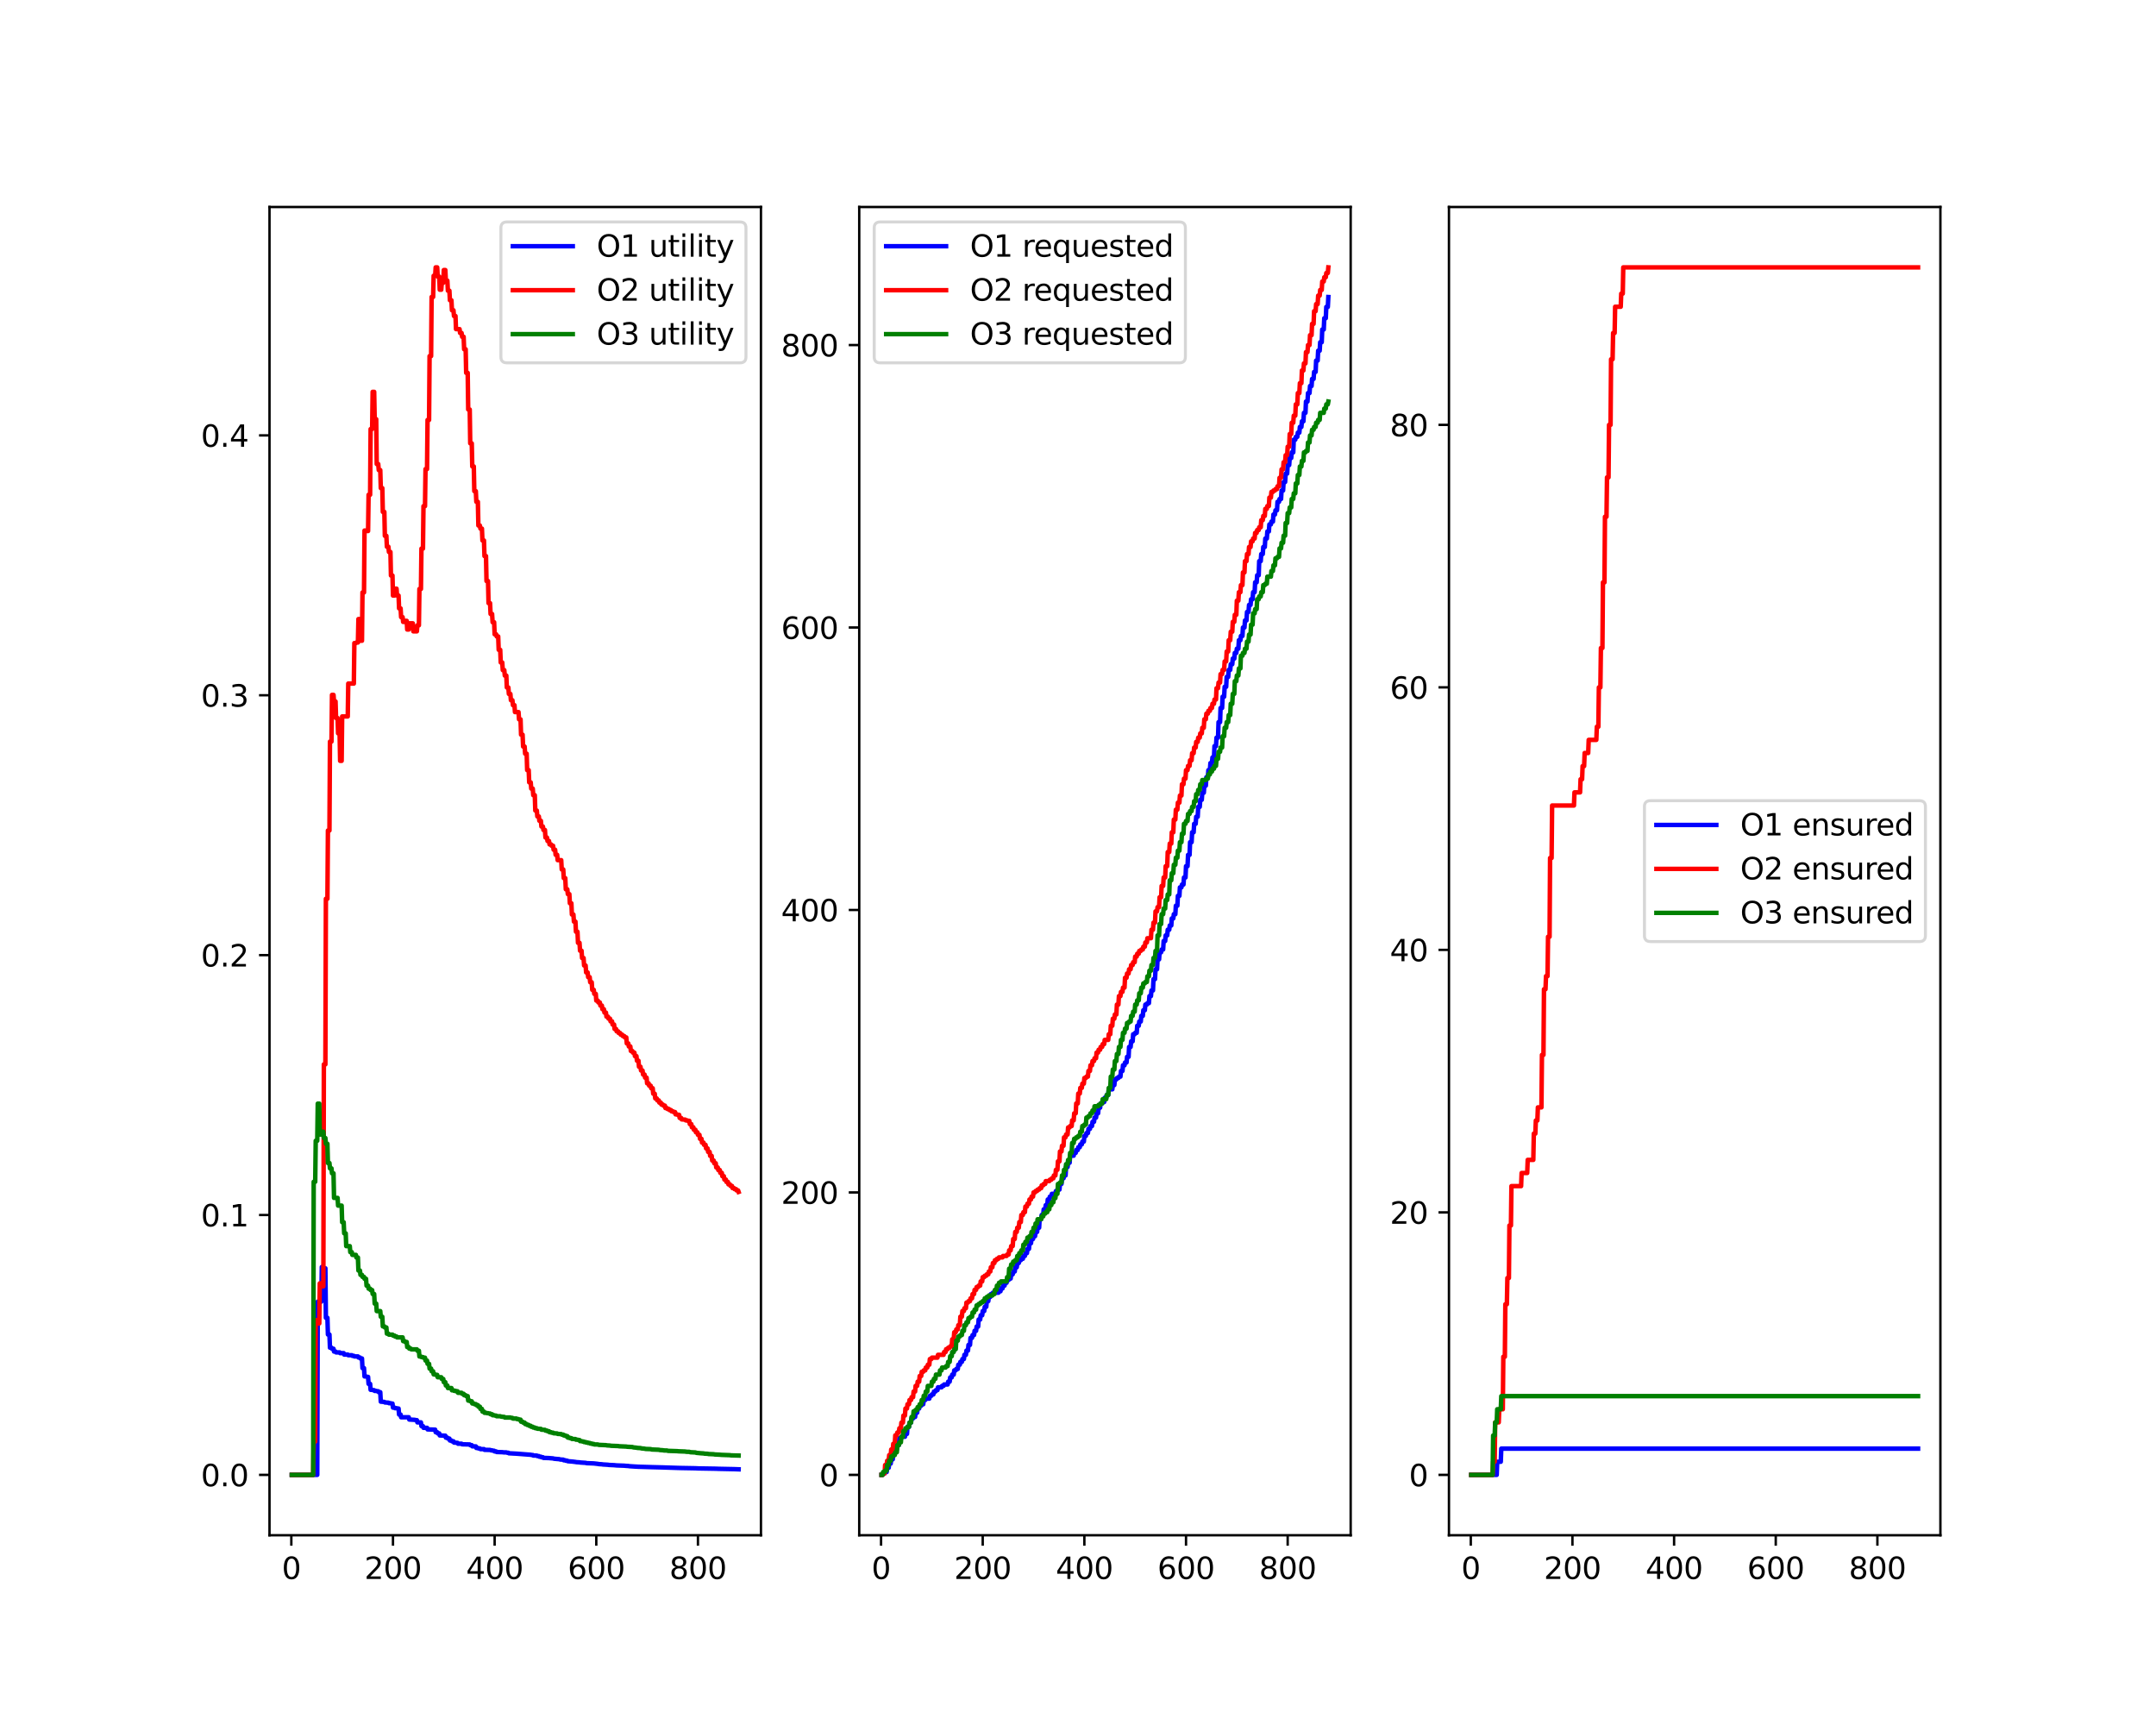 <?xml version="1.0" encoding="utf-8" standalone="no"?>
<!DOCTYPE svg PUBLIC "-//W3C//DTD SVG 1.1//EN"
  "http://www.w3.org/Graphics/SVG/1.1/DTD/svg11.dtd">
<svg xmlns:xlink="http://www.w3.org/1999/xlink" width="720pt" height="576pt" viewBox="0 0 720 576" xmlns="http://www.w3.org/2000/svg" version="1.1">
 <defs>
  <style type="text/css">*{stroke-linejoin: round; stroke-linecap: butt}</style>
 </defs>
 <g id="figure_1">
  <g id="patch_1">
   <path d="M 0 576 
L 720 576 
L 720 0 
L 0 0 
z
" style="fill: #ffffff"/>
  </g>
  <g id="axes_1">
   <g id="patch_2">
    <path d="M 90 512.64 
L 254.118 512.64 
L 254.118 69.12 
L 90 69.12 
z
" style="fill: #ffffff"/>
   </g>
   <g id="matplotlib.axis_1">
    <g id="xtick_1">
     <g id="line2d_1">
      <defs>
       <path id="m3251a79b67" d="M 0 0 
L 0 3.5 
" style="stroke: #000000; stroke-width: 0.8"/>
      </defs>
      <g>
       <use xlink:href="#m3251a79b67" x="97.29" y="512.64" style="stroke: #000000; stroke-width: 0.8"/>
      </g>
     </g>
     <g id="text_1">
      <!-- 0 -->
      <g transform="translate(94.109 527.238) scale(0.1 -0.1)">
       <defs>
        <path id="DejaVuSans-30" d="M 2034 4250 
Q 1547 4250 1301 3770 
Q 1056 3291 1056 2328 
Q 1056 1369 1301 889 
Q 1547 409 2034 409 
Q 2525 409 2770 889 
Q 3016 1369 3016 2328 
Q 3016 3291 2770 3770 
Q 2525 4250 2034 4250 
z
M 2034 4750 
Q 2819 4750 3233 4129 
Q 3647 3509 3647 2328 
Q 3647 1150 3233 529 
Q 2819 -91 2034 -91 
Q 1250 -91 836 529 
Q 422 1150 422 2328 
Q 422 3509 836 4129 
Q 1250 4750 2034 4750 
z
" transform="scale(0.016)"/>
       </defs>
       <use xlink:href="#DejaVuSans-30"/>
      </g>
     </g>
    </g>
    <g id="xtick_2">
     <g id="line2d_2">
      <g>
       <use xlink:href="#m3251a79b67" x="131.237" y="512.64" style="stroke: #000000; stroke-width: 0.8"/>
      </g>
     </g>
     <g id="text_2">
      <!-- 200 -->
      <g transform="translate(121.694 527.238) scale(0.1 -0.1)">
       <defs>
        <path id="DejaVuSans-32" d="M 1228 531 
L 3431 531 
L 3431 0 
L 469 0 
L 469 531 
Q 828 903 1448 1529 
Q 2069 2156 2228 2338 
Q 2531 2678 2651 2914 
Q 2772 3150 2772 3378 
Q 2772 3750 2511 3984 
Q 2250 4219 1831 4219 
Q 1534 4219 1204 4116 
Q 875 4013 500 3803 
L 500 4441 
Q 881 4594 1212 4672 
Q 1544 4750 1819 4750 
Q 2544 4750 2975 4387 
Q 3406 4025 3406 3419 
Q 3406 3131 3298 2873 
Q 3191 2616 2906 2266 
Q 2828 2175 2409 1742 
Q 1991 1309 1228 531 
z
" transform="scale(0.016)"/>
       </defs>
       <use xlink:href="#DejaVuSans-32"/>
       <use xlink:href="#DejaVuSans-30" x="63.623"/>
       <use xlink:href="#DejaVuSans-30" x="127.246"/>
      </g>
     </g>
    </g>
    <g id="xtick_3">
     <g id="line2d_3">
      <g>
       <use xlink:href="#m3251a79b67" x="165.185" y="512.64" style="stroke: #000000; stroke-width: 0.8"/>
      </g>
     </g>
     <g id="text_3">
      <!-- 400 -->
      <g transform="translate(155.641 527.238) scale(0.1 -0.1)">
       <defs>
        <path id="DejaVuSans-34" d="M 2419 4116 
L 825 1625 
L 2419 1625 
L 2419 4116 
z
M 2253 4666 
L 3047 4666 
L 3047 1625 
L 3713 1625 
L 3713 1100 
L 3047 1100 
L 3047 0 
L 2419 0 
L 2419 1100 
L 313 1100 
L 313 1709 
L 2253 4666 
z
" transform="scale(0.016)"/>
       </defs>
       <use xlink:href="#DejaVuSans-34"/>
       <use xlink:href="#DejaVuSans-30" x="63.623"/>
       <use xlink:href="#DejaVuSans-30" x="127.246"/>
      </g>
     </g>
    </g>
    <g id="xtick_4">
     <g id="line2d_4">
      <g>
       <use xlink:href="#m3251a79b67" x="199.132" y="512.64" style="stroke: #000000; stroke-width: 0.8"/>
      </g>
     </g>
     <g id="text_4">
      <!-- 600 -->
      <g transform="translate(189.588 527.238) scale(0.1 -0.1)">
       <defs>
        <path id="DejaVuSans-36" d="M 2113 2584 
Q 1688 2584 1439 2293 
Q 1191 2003 1191 1497 
Q 1191 994 1439 701 
Q 1688 409 2113 409 
Q 2538 409 2786 701 
Q 3034 994 3034 1497 
Q 3034 2003 2786 2293 
Q 2538 2584 2113 2584 
z
M 3366 4563 
L 3366 3988 
Q 3128 4100 2886 4159 
Q 2644 4219 2406 4219 
Q 1781 4219 1451 3797 
Q 1122 3375 1075 2522 
Q 1259 2794 1537 2939 
Q 1816 3084 2150 3084 
Q 2853 3084 3261 2657 
Q 3669 2231 3669 1497 
Q 3669 778 3244 343 
Q 2819 -91 2113 -91 
Q 1303 -91 875 529 
Q 447 1150 447 2328 
Q 447 3434 972 4092 
Q 1497 4750 2381 4750 
Q 2619 4750 2861 4703 
Q 3103 4656 3366 4563 
z
" transform="scale(0.016)"/>
       </defs>
       <use xlink:href="#DejaVuSans-36"/>
       <use xlink:href="#DejaVuSans-30" x="63.623"/>
       <use xlink:href="#DejaVuSans-30" x="127.246"/>
      </g>
     </g>
    </g>
    <g id="xtick_5">
     <g id="line2d_5">
      <g>
       <use xlink:href="#m3251a79b67" x="233.079" y="512.64" style="stroke: #000000; stroke-width: 0.8"/>
      </g>
     </g>
     <g id="text_5">
      <!-- 800 -->
      <g transform="translate(223.535 527.238) scale(0.1 -0.1)">
       <defs>
        <path id="DejaVuSans-38" d="M 2034 2216 
Q 1584 2216 1326 1975 
Q 1069 1734 1069 1313 
Q 1069 891 1326 650 
Q 1584 409 2034 409 
Q 2484 409 2743 651 
Q 3003 894 3003 1313 
Q 3003 1734 2745 1975 
Q 2488 2216 2034 2216 
z
M 1403 2484 
Q 997 2584 770 2862 
Q 544 3141 544 3541 
Q 544 4100 942 4425 
Q 1341 4750 2034 4750 
Q 2731 4750 3128 4425 
Q 3525 4100 3525 3541 
Q 3525 3141 3298 2862 
Q 3072 2584 2669 2484 
Q 3125 2378 3379 2068 
Q 3634 1759 3634 1313 
Q 3634 634 3220 271 
Q 2806 -91 2034 -91 
Q 1263 -91 848 271 
Q 434 634 434 1313 
Q 434 1759 690 2068 
Q 947 2378 1403 2484 
z
M 1172 3481 
Q 1172 3119 1398 2916 
Q 1625 2713 2034 2713 
Q 2441 2713 2670 2916 
Q 2900 3119 2900 3481 
Q 2900 3844 2670 4047 
Q 2441 4250 2034 4250 
Q 1625 4250 1398 4047 
Q 1172 3844 1172 3481 
z
" transform="scale(0.016)"/>
       </defs>
       <use xlink:href="#DejaVuSans-38"/>
       <use xlink:href="#DejaVuSans-30" x="63.623"/>
       <use xlink:href="#DejaVuSans-30" x="127.246"/>
      </g>
     </g>
    </g>
   </g>
   <g id="matplotlib.axis_2">
    <g id="ytick_1">
     <g id="line2d_6">
      <defs>
       <path id="ma32bf87b54" d="M 0 0 
L -3.5 0 
" style="stroke: #000000; stroke-width: 0.8"/>
      </defs>
      <g>
       <use xlink:href="#ma32bf87b54" x="90" y="492.48" style="stroke: #000000; stroke-width: 0.8"/>
      </g>
     </g>
     <g id="text_6">
      <!-- 0.0 -->
      <g transform="translate(67.097 496.279) scale(0.1 -0.1)">
       <defs>
        <path id="DejaVuSans-2e" d="M 684 794 
L 1344 794 
L 1344 0 
L 684 0 
L 684 794 
z
" transform="scale(0.016)"/>
       </defs>
       <use xlink:href="#DejaVuSans-30"/>
       <use xlink:href="#DejaVuSans-2e" x="63.623"/>
       <use xlink:href="#DejaVuSans-30" x="95.41"/>
      </g>
     </g>
    </g>
    <g id="ytick_2">
     <g id="line2d_7">
      <g>
       <use xlink:href="#ma32bf87b54" x="90" y="405.706" style="stroke: #000000; stroke-width: 0.8"/>
      </g>
     </g>
     <g id="text_7">
      <!-- 0.1 -->
      <g transform="translate(67.097 409.505) scale(0.1 -0.1)">
       <defs>
        <path id="DejaVuSans-31" d="M 794 531 
L 1825 531 
L 1825 4091 
L 703 3866 
L 703 4441 
L 1819 4666 
L 2450 4666 
L 2450 531 
L 3481 531 
L 3481 0 
L 794 0 
L 794 531 
z
" transform="scale(0.016)"/>
       </defs>
       <use xlink:href="#DejaVuSans-30"/>
       <use xlink:href="#DejaVuSans-2e" x="63.623"/>
       <use xlink:href="#DejaVuSans-31" x="95.41"/>
      </g>
     </g>
    </g>
    <g id="ytick_3">
     <g id="line2d_8">
      <g>
       <use xlink:href="#ma32bf87b54" x="90" y="318.931" style="stroke: #000000; stroke-width: 0.8"/>
      </g>
     </g>
     <g id="text_8">
      <!-- 0.2 -->
      <g transform="translate(67.097 322.73) scale(0.1 -0.1)">
       <use xlink:href="#DejaVuSans-30"/>
       <use xlink:href="#DejaVuSans-2e" x="63.623"/>
       <use xlink:href="#DejaVuSans-32" x="95.41"/>
      </g>
     </g>
    </g>
    <g id="ytick_4">
     <g id="line2d_9">
      <g>
       <use xlink:href="#ma32bf87b54" x="90" y="232.157" style="stroke: #000000; stroke-width: 0.8"/>
      </g>
     </g>
     <g id="text_9">
      <!-- 0.3 -->
      <g transform="translate(67.097 235.956) scale(0.1 -0.1)">
       <defs>
        <path id="DejaVuSans-33" d="M 2597 2516 
Q 3050 2419 3304 2112 
Q 3559 1806 3559 1356 
Q 3559 666 3084 287 
Q 2609 -91 1734 -91 
Q 1441 -91 1130 -33 
Q 819 25 488 141 
L 488 750 
Q 750 597 1062 519 
Q 1375 441 1716 441 
Q 2309 441 2620 675 
Q 2931 909 2931 1356 
Q 2931 1769 2642 2001 
Q 2353 2234 1838 2234 
L 1294 2234 
L 1294 2753 
L 1863 2753 
Q 2328 2753 2575 2939 
Q 2822 3125 2822 3475 
Q 2822 3834 2567 4026 
Q 2313 4219 1838 4219 
Q 1578 4219 1281 4162 
Q 984 4106 628 3988 
L 628 4550 
Q 988 4650 1302 4700 
Q 1616 4750 1894 4750 
Q 2613 4750 3031 4423 
Q 3450 4097 3450 3541 
Q 3450 3153 3228 2886 
Q 3006 2619 2597 2516 
z
" transform="scale(0.016)"/>
       </defs>
       <use xlink:href="#DejaVuSans-30"/>
       <use xlink:href="#DejaVuSans-2e" x="63.623"/>
       <use xlink:href="#DejaVuSans-33" x="95.41"/>
      </g>
     </g>
    </g>
    <g id="ytick_5">
     <g id="line2d_10">
      <g>
       <use xlink:href="#ma32bf87b54" x="90" y="145.382" style="stroke: #000000; stroke-width: 0.8"/>
      </g>
     </g>
     <g id="text_10">
      <!-- 0.4 -->
      <g transform="translate(67.097 149.182) scale(0.1 -0.1)">
       <use xlink:href="#DejaVuSans-30"/>
       <use xlink:href="#DejaVuSans-2e" x="63.623"/>
       <use xlink:href="#DejaVuSans-34" x="95.41"/>
      </g>
     </g>
    </g>
   </g>
   <g id="line2d_11">
    <path d="M 97.46 492.48 
L 105.947 492.48 
L 106.116 434.63 
L 107.305 434.63 
L 107.474 423.06 
L 107.984 423.06 
L 108.153 423.505 
L 108.662 423.505 
L 108.832 440.034 
L 109.341 440.034 
L 109.511 445.611 
L 110.02 445.611 
L 110.19 450.011 
L 110.699 450.011 
L 110.869 450.367 
L 111.378 450.367 
L 111.548 451.302 
L 112.057 451.302 
L 112.227 451.576 
L 113.415 451.576 
L 113.585 451.834 
L 114.773 451.834 
L 114.943 452.307 
L 116.131 452.307 
L 116.301 452.524 
L 117.489 452.524 
L 117.658 452.73 
L 118.168 452.73 
L 118.337 452.925 
L 119.526 452.925 
L 119.695 453.286 
L 120.205 453.286 
L 120.374 453.615 
L 120.883 453.615 
L 121.053 456.828 
L 121.562 456.828 
L 121.732 459.611 
L 122.241 459.611 
L 122.581 459.757 
L 122.92 459.757 
L 123.09 462.088 
L 123.599 462.088 
L 123.769 464.076 
L 124.278 464.076 
L 124.618 464.204 
L 124.957 464.204 
L 125.127 464.445 
L 125.636 464.445 
L 125.976 464.559 
L 126.315 464.559 
L 126.485 464.874 
L 126.994 464.874 
L 127.164 468.032 
L 128.352 468.122 
L 128.522 468.294 
L 129.71 468.376 
L 129.879 468.532 
L 130.389 468.532 
L 130.728 468.677 
L 131.068 468.677 
L 131.237 470.019 
L 131.747 470.019 
L 131.916 470.21 
L 132.425 470.21 
L 132.765 470.328 
L 133.104 470.328 
L 133.274 472.337 
L 133.783 472.337 
L 133.953 473.239 
L 136.499 473.239 
L 136.669 474 
L 138.536 474.109 
L 138.875 474.212 
L 139.215 474.212 
L 139.385 474.95 
L 140.573 474.95 
L 140.743 476.196 
L 141.252 476.196 
L 141.421 476.767 
L 142.61 476.767 
L 142.779 477.294 
L 145.325 477.383 
L 145.495 478.24 
L 146.004 478.24 
L 146.174 478.622 
L 146.683 478.622 
L 146.853 479.311 
L 148.72 479.395 
L 148.89 480.038 
L 149.399 480.038 
L 149.569 480.352 
L 150.078 480.352 
L 150.248 481.002 
L 150.757 481.002 
L 150.927 481.267 
L 151.436 481.267 
L 151.606 481.69 
L 152.794 481.791 
L 152.964 482.081 
L 154.152 482.081 
L 154.321 482.267 
L 156.867 482.327 
L 157.037 482.561 
L 157.546 482.561 
L 157.716 482.945 
L 158.904 482.972 
L 159.074 483.489 
L 159.583 483.489 
L 159.753 483.648 
L 160.262 483.648 
L 160.432 483.871 
L 161.62 483.871 
L 161.79 484.112 
L 163.657 484.158 
L 163.996 484.293 
L 164.336 484.293 
L 164.675 484.424 
L 165.015 484.424 
L 165.185 484.651 
L 165.694 484.651 
L 165.863 484.843 
L 167.731 484.904 
L 168.24 484.963 
L 169.088 484.982 
L 169.428 485.091 
L 169.767 485.091 
L 169.937 485.264 
L 171.804 485.364 
L 172.483 485.399 
L 176.217 485.688 
L 177.236 485.762 
L 177.575 485.849 
L 177.915 485.849 
L 178.084 486.017 
L 179.273 486.046 
L 179.442 486.204 
L 179.952 486.204 
L 180.121 486.411 
L 180.63 486.411 
L 180.8 486.59 
L 181.309 486.59 
L 181.479 486.804 
L 183.346 486.869 
L 183.855 486.916 
L 184.704 486.986 
L 185.044 487.086 
L 186.062 487.182 
L 186.571 487.223 
L 186.741 487.223 
L 187.08 487.351 
L 188.099 487.399 
L 188.269 487.606 
L 188.778 487.606 
L 188.948 487.754 
L 189.457 487.754 
L 189.626 487.919 
L 190.815 488.009 
L 191.324 488.059 
L 192.173 488.165 
L 192.512 488.231 
L 193.53 488.296 
L 193.87 488.358 
L 195.567 488.465 
L 195.907 488.564 
L 198.283 488.656 
L 198.792 488.712 
L 199.641 488.809 
L 199.98 488.878 
L 200.999 488.945 
L 201.338 489.004 
L 203.036 489.103 
L 203.375 489.163 
L 205.072 489.24 
L 205.921 489.322 
L 208.467 489.416 
L 208.976 489.466 
L 209.825 489.513 
L 210.165 489.58 
L 211.862 489.691 
L 212.541 489.729 
L 213.22 489.766 
L 214.578 489.807 
L 217.463 489.894 
L 221.367 489.994 
L 223.234 490.056 
L 226.12 490.148 
L 227.308 490.182 
L 232.23 490.272 
L 233.249 490.323 
L 239.02 490.421 
L 240.038 490.461 
L 245.13 490.565 
L 246.658 490.621 
L 246.658 490.621 
" clip-path="url(#p6f87377411)" style="fill: none; stroke: #0000ff; stroke-width: 1.5; stroke-linecap: square"/>
   </g>
   <g id="line2d_12">
    <path d="M 97.46 492.48 
L 104.589 492.48 
L 104.759 481.355 
L 105.268 481.355 
L 105.437 440.829 
L 105.947 440.829 
L 106.116 441.897 
L 106.626 441.897 
L 106.795 428.529 
L 107.305 428.529 
L 107.474 429.526 
L 107.984 429.526 
L 108.153 355.406 
L 108.662 355.406 
L 108.832 300.109 
L 109.341 300.109 
L 109.511 277.32 
L 110.02 277.32 
L 110.19 247.634 
L 110.699 247.634 
L 110.869 232.039 
L 111.378 232.039 
L 111.548 234.223 
L 112.057 234.223 
L 112.227 239.748 
L 112.736 239.748 
L 112.906 244.866 
L 113.415 244.866 
L 113.585 254.06 
L 114.094 254.06 
L 114.264 239.227 
L 116.131 239.227 
L 116.301 228.252 
L 118.168 228.252 
L 118.337 214.733 
L 118.847 214.733 
L 119.016 214.542 
L 119.526 214.542 
L 119.695 206.714 
L 120.205 206.714 
L 120.374 213.945 
L 120.883 213.945 
L 121.053 197.829 
L 121.562 197.829 
L 121.732 177.156 
L 122.241 177.156 
L 122.411 177.316 
L 122.92 177.316 
L 123.09 165.21 
L 123.599 165.21 
L 123.769 143.262 
L 124.278 143.262 
L 124.448 130.844 
L 124.957 130.844 
L 125.127 139.959 
L 125.636 139.959 
L 125.806 154.944 
L 126.315 154.944 
L 126.485 156.966 
L 126.994 156.966 
L 127.164 162.98 
L 127.673 162.98 
L 127.843 170.926 
L 128.352 170.926 
L 128.522 178.925 
L 129.031 178.925 
L 129.201 182.571 
L 129.71 182.571 
L 129.879 184.317 
L 130.389 184.317 
L 130.558 192.174 
L 131.068 192.174 
L 131.237 198.861 
L 131.747 198.861 
L 131.916 196.568 
L 132.425 196.568 
L 132.595 198.861 
L 133.104 198.861 
L 133.274 203.148 
L 133.783 203.148 
L 133.953 206.066 
L 134.462 206.066 
L 134.632 207.659 
L 135.141 207.659 
L 135.311 207.311 
L 135.82 207.311 
L 135.99 210.204 
L 136.499 210.204 
L 136.669 208.138 
L 137.857 208.138 
L 138.027 210.808 
L 139.215 210.808 
L 139.385 208.794 
L 139.894 208.794 
L 140.064 196.674 
L 140.573 196.674 
L 140.743 183.181 
L 141.252 183.181 
L 141.421 169.007 
L 141.931 169.007 
L 142.1 156.64 
L 142.61 156.64 
L 142.779 140.233 
L 143.289 140.233 
L 143.458 118.906 
L 143.968 118.906 
L 144.137 99.162 
L 144.646 99.162 
L 144.816 92.087 
L 145.325 92.087 
L 145.495 89.28 
L 146.004 89.28 
L 146.174 92.357 
L 146.683 92.357 
L 146.853 96.735 
L 147.362 96.735 
L 147.532 94.426 
L 148.041 94.426 
L 148.211 90.172 
L 148.72 90.172 
L 148.89 93.699 
L 149.399 93.699 
L 149.569 97.059 
L 150.078 97.059 
L 150.248 100.262 
L 150.757 100.262 
L 150.927 103.594 
L 151.436 103.594 
L 151.606 105.52 
L 152.115 105.52 
L 152.285 109.895 
L 153.473 109.895 
L 153.642 111.186 
L 154.152 111.186 
L 154.321 112.453 
L 154.831 112.453 
L 155 116.616 
L 155.51 116.616 
L 155.679 124.501 
L 156.189 124.501 
L 156.358 136.732 
L 156.867 136.732 
L 157.037 148.027 
L 157.546 148.027 
L 157.716 155.746 
L 158.225 155.746 
L 158.395 163.995 
L 158.904 163.995 
L 159.074 167.557 
L 159.583 167.557 
L 159.753 175.473 
L 160.262 175.473 
L 160.432 176.506 
L 160.941 176.506 
L 161.111 180.462 
L 161.62 180.462 
L 161.79 185.673 
L 162.299 185.673 
L 162.469 194.017 
L 162.978 194.017 
L 163.148 201.385 
L 163.657 201.385 
L 163.827 205.014 
L 164.336 205.014 
L 164.506 207.77 
L 165.015 207.77 
L 165.185 211.8 
L 165.694 211.8 
L 165.863 212.514 
L 166.373 212.514 
L 166.542 216.985 
L 167.052 216.985 
L 167.221 221.205 
L 167.731 221.205 
L 167.9 223.76 
L 168.41 223.76 
L 168.579 225.589 
L 169.088 225.589 
L 169.258 229.559 
L 169.767 229.559 
L 169.937 231.713 
L 170.446 231.713 
L 170.616 233.813 
L 171.125 233.813 
L 171.295 235.464 
L 171.804 235.464 
L 171.974 237.772 
L 173.162 237.772 
L 173.332 240.202 
L 173.841 240.202 
L 174.011 245.316 
L 174.52 245.316 
L 174.69 249.273 
L 175.199 249.273 
L 175.369 251.667 
L 175.878 251.667 
L 176.048 257.15 
L 176.557 257.15 
L 176.727 261.242 
L 177.236 261.242 
L 177.406 263.325 
L 177.915 263.325 
L 178.084 265.515 
L 178.594 265.515 
L 178.763 270.654 
L 179.273 270.654 
L 179.442 272.612 
L 179.952 272.612 
L 180.121 274.07 
L 180.63 274.07 
L 180.8 275.98 
L 181.309 275.98 
L 181.479 277.14 
L 181.988 277.14 
L 182.158 279.657 
L 182.667 279.657 
L 182.837 280.816 
L 183.346 280.816 
L 183.516 281.957 
L 184.025 281.957 
L 184.195 282.405 
L 184.704 282.405 
L 184.874 283.728 
L 185.383 283.728 
L 185.553 285.426 
L 186.062 285.426 
L 186.232 287.215 
L 187.42 287.215 
L 187.59 290.309 
L 188.099 290.309 
L 188.269 293.218 
L 188.778 293.218 
L 188.948 296.941 
L 189.457 296.941 
L 189.626 298.549 
L 190.136 298.549 
L 190.305 301.613 
L 190.815 301.613 
L 190.984 305.368 
L 191.494 305.368 
L 191.663 307.736 
L 192.173 307.736 
L 192.342 311.116 
L 192.851 311.116 
L 193.021 314.815 
L 193.53 314.815 
L 193.7 317.447 
L 194.209 317.447 
L 194.379 319.889 
L 194.888 319.889 
L 195.058 322.387 
L 195.567 322.387 
L 195.737 324.705 
L 196.246 324.705 
L 196.416 326.282 
L 196.925 326.282 
L 197.095 327.983 
L 197.604 327.983 
L 197.774 330.515 
L 198.283 330.515 
L 198.453 331.865 
L 198.962 331.865 
L 199.132 334.11 
L 199.641 334.11 
L 199.811 334.729 
L 200.32 334.729 
L 200.49 335.762 
L 200.999 335.762 
L 201.169 336.984 
L 201.678 336.984 
L 201.847 338.111 
L 202.357 338.111 
L 202.526 339.467 
L 203.036 339.467 
L 203.205 340.134 
L 203.715 340.134 
L 203.884 341.037 
L 204.394 341.037 
L 204.563 342.102 
L 205.072 342.102 
L 205.242 343.592 
L 205.751 343.592 
L 205.921 344.378 
L 206.43 344.378 
L 206.6 344.935 
L 207.109 344.935 
L 207.279 345.485 
L 207.788 345.485 
L 207.958 345.948 
L 208.467 345.948 
L 208.637 346.398 
L 209.146 346.398 
L 209.316 348.414 
L 209.825 348.414 
L 209.995 349.43 
L 210.504 349.43 
L 210.674 350.933 
L 211.183 350.933 
L 211.353 351.487 
L 211.862 351.487 
L 212.032 352.649 
L 212.541 352.649 
L 212.711 354.191 
L 213.22 354.191 
L 213.39 356.197 
L 213.899 356.197 
L 214.068 357.458 
L 214.578 357.458 
L 214.747 358.806 
L 215.257 358.806 
L 215.426 359.844 
L 215.936 359.844 
L 216.105 361.739 
L 216.614 361.739 
L 216.784 362.518 
L 217.293 362.518 
L 217.463 363.371 
L 217.972 363.371 
L 218.142 365.2 
L 218.651 365.2 
L 218.821 366.78 
L 219.33 366.78 
L 219.5 367.435 
L 220.009 367.435 
L 220.179 368.177 
L 220.688 368.177 
L 220.858 368.817 
L 221.367 368.817 
L 221.537 369.183 
L 222.046 369.183 
L 222.216 369.999 
L 222.725 369.999 
L 222.895 370.31 
L 223.404 370.31 
L 223.574 370.667 
L 224.083 370.667 
L 224.253 371.087 
L 224.762 371.087 
L 224.932 371.331 
L 225.441 371.331 
L 225.611 372.103 
L 226.12 372.103 
L 226.289 372.26 
L 226.799 372.26 
L 226.968 373.293 
L 227.478 373.293 
L 227.647 373.782 
L 228.835 373.857 
L 229.005 374.115 
L 229.514 374.115 
L 229.684 374.263 
L 230.193 374.263 
L 230.363 375.346 
L 230.872 375.346 
L 231.042 376.409 
L 231.551 376.409 
L 231.721 377.244 
L 232.23 377.244 
L 232.4 378.092 
L 232.909 378.092 
L 233.079 378.941 
L 233.588 378.941 
L 233.758 380.269 
L 234.267 380.269 
L 234.437 381.525 
L 234.946 381.525 
L 235.116 382.28 
L 235.625 382.28 
L 235.795 383.47 
L 236.304 383.47 
L 236.474 384.634 
L 236.983 384.634 
L 237.153 385.954 
L 237.662 385.954 
L 237.831 387.508 
L 238.341 387.508 
L 238.51 388.421 
L 239.02 388.421 
L 239.189 389.83 
L 239.699 389.83 
L 239.868 390.692 
L 240.378 390.692 
L 240.547 391.636 
L 241.056 391.636 
L 241.226 392.742 
L 241.735 392.742 
L 241.905 393.87 
L 242.414 393.87 
L 242.584 394.659 
L 243.093 394.659 
L 243.263 395.482 
L 243.772 395.482 
L 243.942 395.998 
L 244.451 395.998 
L 244.621 396.714 
L 245.13 396.714 
L 245.3 397.061 
L 245.809 397.061 
L 245.979 397.496 
L 246.488 397.496 
L 246.658 397.988 
L 246.658 397.988 
" clip-path="url(#p6f87377411)" style="fill: none; stroke: #ff0000; stroke-width: 1.5; stroke-linecap: square"/>
   </g>
   <g id="line2d_13">
    <path d="M 97.46 492.48 
L 104.589 492.48 
L 104.759 394.614 
L 105.268 394.614 
L 105.437 380.913 
L 105.947 380.913 
L 106.116 368.517 
L 106.626 368.517 
L 106.795 378.847 
L 107.305 378.847 
L 107.474 377.899 
L 107.984 377.899 
L 108.153 379.995 
L 108.662 379.995 
L 108.832 381.923 
L 109.341 381.923 
L 109.511 388.351 
L 110.02 388.351 
L 110.19 390.131 
L 110.699 390.131 
L 110.869 391.779 
L 111.378 391.779 
L 111.548 399.993 
L 112.736 399.993 
L 112.906 402.567 
L 114.094 402.567 
L 114.264 408.116 
L 114.773 408.116 
L 114.943 411.824 
L 115.452 411.824 
L 115.622 416.098 
L 116.81 416.098 
L 116.98 418.102 
L 117.489 418.102 
L 117.658 419.02 
L 118.847 419.02 
L 119.016 419.889 
L 119.526 419.889 
L 119.695 424.247 
L 120.205 424.247 
L 120.374 425.694 
L 120.883 425.694 
L 121.053 426.366 
L 121.562 426.366 
L 121.732 427.007 
L 122.241 427.007 
L 122.411 429.297 
L 122.92 429.297 
L 123.09 430.302 
L 123.599 430.302 
L 123.769 430.774 
L 124.278 430.774 
L 124.448 432.084 
L 124.957 432.084 
L 125.127 435.288 
L 125.636 435.288 
L 125.806 437.79 
L 126.994 437.79 
L 127.164 439.681 
L 127.673 439.681 
L 127.843 442.895 
L 128.352 442.895 
L 128.522 443.257 
L 129.031 443.257 
L 129.201 445.323 
L 129.71 445.323 
L 129.879 445.649 
L 131.068 445.649 
L 131.237 445.965 
L 131.747 445.965 
L 131.916 446.271 
L 132.425 446.271 
L 132.595 446.568 
L 134.462 446.568 
L 134.632 447.82 
L 135.141 447.82 
L 135.311 448.107 
L 135.82 448.107 
L 135.99 449.798 
L 136.499 449.798 
L 136.669 450.313 
L 137.178 450.313 
L 137.348 450.56 
L 139.215 450.56 
L 139.385 451.032 
L 139.894 451.032 
L 140.064 452.949 
L 140.573 452.949 
L 140.743 453.152 
L 141.252 453.152 
L 141.421 453.35 
L 141.931 453.35 
L 142.1 454.314 
L 142.61 454.314 
L 142.779 455.397 
L 143.289 455.397 
L 143.458 456.986 
L 143.968 456.986 
L 144.137 457.886 
L 144.646 457.886 
L 144.816 458.913 
L 145.325 458.913 
L 145.495 459.087 
L 146.004 459.087 
L 146.174 459.879 
L 147.362 459.879 
L 147.532 460.462 
L 148.041 460.462 
L 148.211 461.526 
L 148.72 461.526 
L 148.89 462.637 
L 149.399 462.637 
L 149.569 463.483 
L 150.757 463.483 
L 150.927 464.244 
L 151.436 464.244 
L 151.606 464.406 
L 152.115 464.406 
L 152.285 464.564 
L 152.794 464.564 
L 152.964 465.072 
L 154.152 465.072 
L 154.321 465.408 
L 154.831 465.408 
L 155 465.879 
L 155.51 465.879 
L 155.679 466.185 
L 156.189 466.185 
L 156.358 467.674 
L 156.867 467.674 
L 157.037 467.91 
L 157.546 467.91 
L 157.716 468.641 
L 158.225 468.641 
L 158.395 468.851 
L 158.904 468.851 
L 159.074 469.191 
L 159.583 469.191 
L 159.753 469.709 
L 160.262 469.709 
L 160.432 470.454 
L 160.941 470.454 
L 161.111 471.343 
L 161.62 471.343 
L 161.79 471.754 
L 162.299 471.754 
L 162.638 471.871 
L 162.978 471.871 
L 163.317 471.986 
L 163.657 471.986 
L 163.827 472.237 
L 164.336 472.237 
L 164.506 472.561 
L 165.015 472.561 
L 165.354 472.696 
L 165.694 472.696 
L 165.863 472.902 
L 167.052 472.902 
L 167.391 473.033 
L 168.41 473.133 
L 168.579 473.328 
L 170.446 473.328 
L 170.786 473.455 
L 171.125 473.455 
L 171.295 473.673 
L 172.483 473.673 
L 172.653 473.857 
L 173.162 473.857 
L 173.332 474.035 
L 173.841 474.035 
L 174.011 474.723 
L 174.52 474.723 
L 174.69 475.021 
L 175.199 475.021 
L 175.369 475.511 
L 175.878 475.511 
L 176.048 475.798 
L 176.557 475.798 
L 176.727 476.094 
L 177.236 476.094 
L 177.406 476.417 
L 177.915 476.417 
L 178.084 476.678 
L 178.594 476.678 
L 178.763 476.893 
L 179.273 476.893 
L 179.442 477.065 
L 180.63 477.126 
L 180.8 477.388 
L 181.988 477.445 
L 182.158 477.695 
L 182.667 477.695 
L 182.837 477.906 
L 183.346 477.906 
L 183.516 478.235 
L 184.025 478.235 
L 184.195 478.39 
L 184.704 478.39 
L 184.874 478.58 
L 186.062 478.648 
L 186.232 478.795 
L 187.42 478.861 
L 187.59 479.037 
L 188.099 479.037 
L 188.269 479.314 
L 188.778 479.314 
L 188.948 479.541 
L 189.457 479.541 
L 189.626 480.037 
L 190.136 480.037 
L 190.305 480.219 
L 190.815 480.219 
L 190.984 480.481 
L 192.173 480.523 
L 192.342 480.731 
L 192.851 480.731 
L 193.191 480.849 
L 193.53 480.849 
L 193.7 481.211 
L 194.209 481.211 
L 194.549 481.349 
L 194.888 481.349 
L 195.058 481.522 
L 195.567 481.522 
L 195.737 481.679 
L 196.246 481.679 
L 196.416 481.83 
L 196.925 481.83 
L 197.095 482.012 
L 197.604 482.012 
L 197.774 482.16 
L 198.283 482.16 
L 198.453 482.313 
L 199.641 482.335 
L 199.98 482.458 
L 202.357 482.56 
L 202.696 482.636 
L 203.715 482.693 
L 204.054 482.766 
L 206.43 482.856 
L 206.77 482.927 
L 209.146 483.029 
L 209.486 483.094 
L 211.183 483.176 
L 211.522 483.3 
L 212.541 483.404 
L 212.88 483.478 
L 213.899 483.531 
L 214.238 483.639 
L 215.257 483.732 
L 215.596 483.821 
L 217.293 483.876 
L 217.633 484.002 
L 220.009 484.093 
L 220.349 484.183 
L 221.367 484.251 
L 221.707 484.326 
L 222.725 484.343 
L 223.064 484.458 
L 226.12 484.557 
L 226.629 484.61 
L 228.835 484.685 
L 229.175 484.763 
L 230.193 484.79 
L 230.533 484.912 
L 232.23 484.993 
L 232.57 485.122 
L 233.588 485.216 
L 234.097 485.264 
L 234.946 485.314 
L 235.285 485.39 
L 236.304 485.439 
L 236.643 485.518 
L 238.341 485.587 
L 238.68 485.663 
L 240.378 485.744 
L 240.887 485.797 
L 243.772 485.9 
L 244.112 485.963 
L 246.658 486.031 
L 246.658 486.031 
" clip-path="url(#p6f87377411)" style="fill: none; stroke: #008000; stroke-width: 1.5; stroke-linecap: square"/>
   </g>
   <g id="patch_3">
    <path d="M 90 512.64 
L 90 69.12 
" style="fill: none; stroke: #000000; stroke-width: 0.8; stroke-linejoin: miter; stroke-linecap: square"/>
   </g>
   <g id="patch_4">
    <path d="M 254.118 512.64 
L 254.118 69.12 
" style="fill: none; stroke: #000000; stroke-width: 0.8; stroke-linejoin: miter; stroke-linecap: square"/>
   </g>
   <g id="patch_5">
    <path d="M 90 512.64 
L 254.118 512.64 
" style="fill: none; stroke: #000000; stroke-width: 0.8; stroke-linejoin: miter; stroke-linecap: square"/>
   </g>
   <g id="patch_6">
    <path d="M 90 69.12 
L 254.118 69.12 
" style="fill: none; stroke: #000000; stroke-width: 0.8; stroke-linejoin: miter; stroke-linecap: square"/>
   </g>
   <g id="legend_1">
    <g id="patch_7">
     <path d="M 169.274 121.154 
L 247.118 121.154 
Q 249.118 121.154 249.118 119.154 
L 249.118 76.12 
Q 249.118 74.12 247.118 74.12 
L 169.274 74.12 
Q 167.274 74.12 167.274 76.12 
L 167.274 119.154 
Q 167.274 121.154 169.274 121.154 
z
" style="fill: #ffffff; opacity: 0.8; stroke: #cccccc; stroke-linejoin: miter"/>
    </g>
    <g id="line2d_14">
     <path d="M 171.274 82.218 
L 181.274 82.218 
L 191.274 82.218 
" style="fill: none; stroke: #0000ff; stroke-width: 1.5; stroke-linecap: square"/>
    </g>
    <g id="text_11">
     <!-- O1 utility -->
     <g transform="translate(199.274 85.718) scale(0.1 -0.1)">
      <defs>
       <path id="DejaVuSans-4f" d="M 2522 4238 
Q 1834 4238 1429 3725 
Q 1025 3213 1025 2328 
Q 1025 1447 1429 934 
Q 1834 422 2522 422 
Q 3209 422 3611 934 
Q 4013 1447 4013 2328 
Q 4013 3213 3611 3725 
Q 3209 4238 2522 4238 
z
M 2522 4750 
Q 3503 4750 4090 4092 
Q 4678 3434 4678 2328 
Q 4678 1225 4090 567 
Q 3503 -91 2522 -91 
Q 1538 -91 948 565 
Q 359 1222 359 2328 
Q 359 3434 948 4092 
Q 1538 4750 2522 4750 
z
" transform="scale(0.016)"/>
       <path id="DejaVuSans-20" transform="scale(0.016)"/>
       <path id="DejaVuSans-75" d="M 544 1381 
L 544 3500 
L 1119 3500 
L 1119 1403 
Q 1119 906 1312 657 
Q 1506 409 1894 409 
Q 2359 409 2629 706 
Q 2900 1003 2900 1516 
L 2900 3500 
L 3475 3500 
L 3475 0 
L 2900 0 
L 2900 538 
Q 2691 219 2414 64 
Q 2138 -91 1772 -91 
Q 1169 -91 856 284 
Q 544 659 544 1381 
z
M 1991 3584 
L 1991 3584 
z
" transform="scale(0.016)"/>
       <path id="DejaVuSans-74" d="M 1172 4494 
L 1172 3500 
L 2356 3500 
L 2356 3053 
L 1172 3053 
L 1172 1153 
Q 1172 725 1289 603 
Q 1406 481 1766 481 
L 2356 481 
L 2356 0 
L 1766 0 
Q 1100 0 847 248 
Q 594 497 594 1153 
L 594 3053 
L 172 3053 
L 172 3500 
L 594 3500 
L 594 4494 
L 1172 4494 
z
" transform="scale(0.016)"/>
       <path id="DejaVuSans-69" d="M 603 3500 
L 1178 3500 
L 1178 0 
L 603 0 
L 603 3500 
z
M 603 4863 
L 1178 4863 
L 1178 4134 
L 603 4134 
L 603 4863 
z
" transform="scale(0.016)"/>
       <path id="DejaVuSans-6c" d="M 603 4863 
L 1178 4863 
L 1178 0 
L 603 0 
L 603 4863 
z
" transform="scale(0.016)"/>
       <path id="DejaVuSans-79" d="M 2059 -325 
Q 1816 -950 1584 -1140 
Q 1353 -1331 966 -1331 
L 506 -1331 
L 506 -850 
L 844 -850 
Q 1081 -850 1212 -737 
Q 1344 -625 1503 -206 
L 1606 56 
L 191 3500 
L 800 3500 
L 1894 763 
L 2988 3500 
L 3597 3500 
L 2059 -325 
z
" transform="scale(0.016)"/>
      </defs>
      <use xlink:href="#DejaVuSans-4f"/>
      <use xlink:href="#DejaVuSans-31" x="78.711"/>
      <use xlink:href="#DejaVuSans-20" x="142.334"/>
      <use xlink:href="#DejaVuSans-75" x="174.121"/>
      <use xlink:href="#DejaVuSans-74" x="237.5"/>
      <use xlink:href="#DejaVuSans-69" x="276.709"/>
      <use xlink:href="#DejaVuSans-6c" x="304.492"/>
      <use xlink:href="#DejaVuSans-69" x="332.275"/>
      <use xlink:href="#DejaVuSans-74" x="360.059"/>
      <use xlink:href="#DejaVuSans-79" x="399.268"/>
     </g>
    </g>
    <g id="line2d_15">
     <path d="M 171.274 96.897 
L 181.274 96.897 
L 191.274 96.897 
" style="fill: none; stroke: #ff0000; stroke-width: 1.5; stroke-linecap: square"/>
    </g>
    <g id="text_12">
     <!-- O2 utility -->
     <g transform="translate(199.274 100.397) scale(0.1 -0.1)">
      <use xlink:href="#DejaVuSans-4f"/>
      <use xlink:href="#DejaVuSans-32" x="78.711"/>
      <use xlink:href="#DejaVuSans-20" x="142.334"/>
      <use xlink:href="#DejaVuSans-75" x="174.121"/>
      <use xlink:href="#DejaVuSans-74" x="237.5"/>
      <use xlink:href="#DejaVuSans-69" x="276.709"/>
      <use xlink:href="#DejaVuSans-6c" x="304.492"/>
      <use xlink:href="#DejaVuSans-69" x="332.275"/>
      <use xlink:href="#DejaVuSans-74" x="360.059"/>
      <use xlink:href="#DejaVuSans-79" x="399.268"/>
     </g>
    </g>
    <g id="line2d_16">
     <path d="M 171.274 111.575 
L 181.274 111.575 
L 191.274 111.575 
" style="fill: none; stroke: #008000; stroke-width: 1.5; stroke-linecap: square"/>
    </g>
    <g id="text_13">
     <!-- O3 utility -->
     <g transform="translate(199.274 115.075) scale(0.1 -0.1)">
      <use xlink:href="#DejaVuSans-4f"/>
      <use xlink:href="#DejaVuSans-33" x="78.711"/>
      <use xlink:href="#DejaVuSans-20" x="142.334"/>
      <use xlink:href="#DejaVuSans-75" x="174.121"/>
      <use xlink:href="#DejaVuSans-74" x="237.5"/>
      <use xlink:href="#DejaVuSans-69" x="276.709"/>
      <use xlink:href="#DejaVuSans-6c" x="304.492"/>
      <use xlink:href="#DejaVuSans-69" x="332.275"/>
      <use xlink:href="#DejaVuSans-74" x="360.059"/>
      <use xlink:href="#DejaVuSans-79" x="399.268"/>
     </g>
    </g>
   </g>
  </g>
  <g id="axes_2">
   <g id="patch_8">
    <path d="M 286.941 512.64 
L 451.059 512.64 
L 451.059 69.12 
L 286.941 69.12 
z
" style="fill: #ffffff"/>
   </g>
   <g id="matplotlib.axis_3">
    <g id="xtick_6">
     <g id="line2d_17">
      <g>
       <use xlink:href="#m3251a79b67" x="294.231" y="512.64" style="stroke: #000000; stroke-width: 0.8"/>
      </g>
     </g>
     <g id="text_14">
      <!-- 0 -->
      <g transform="translate(291.05 527.238) scale(0.1 -0.1)">
       <use xlink:href="#DejaVuSans-30"/>
      </g>
     </g>
    </g>
    <g id="xtick_7">
     <g id="line2d_18">
      <g>
       <use xlink:href="#m3251a79b67" x="328.179" y="512.64" style="stroke: #000000; stroke-width: 0.8"/>
      </g>
     </g>
     <g id="text_15">
      <!-- 200 -->
      <g transform="translate(318.635 527.238) scale(0.1 -0.1)">
       <use xlink:href="#DejaVuSans-32"/>
       <use xlink:href="#DejaVuSans-30" x="63.623"/>
       <use xlink:href="#DejaVuSans-30" x="127.246"/>
      </g>
     </g>
    </g>
    <g id="xtick_8">
     <g id="line2d_19">
      <g>
       <use xlink:href="#m3251a79b67" x="362.126" y="512.64" style="stroke: #000000; stroke-width: 0.8"/>
      </g>
     </g>
     <g id="text_16">
      <!-- 400 -->
      <g transform="translate(352.582 527.238) scale(0.1 -0.1)">
       <use xlink:href="#DejaVuSans-34"/>
       <use xlink:href="#DejaVuSans-30" x="63.623"/>
       <use xlink:href="#DejaVuSans-30" x="127.246"/>
      </g>
     </g>
    </g>
    <g id="xtick_9">
     <g id="line2d_20">
      <g>
       <use xlink:href="#m3251a79b67" x="396.073" y="512.64" style="stroke: #000000; stroke-width: 0.8"/>
      </g>
     </g>
     <g id="text_17">
      <!-- 600 -->
      <g transform="translate(386.529 527.238) scale(0.1 -0.1)">
       <use xlink:href="#DejaVuSans-36"/>
       <use xlink:href="#DejaVuSans-30" x="63.623"/>
       <use xlink:href="#DejaVuSans-30" x="127.246"/>
      </g>
     </g>
    </g>
    <g id="xtick_10">
     <g id="line2d_21">
      <g>
       <use xlink:href="#m3251a79b67" x="430.02" y="512.64" style="stroke: #000000; stroke-width: 0.8"/>
      </g>
     </g>
     <g id="text_18">
      <!-- 800 -->
      <g transform="translate(420.476 527.238) scale(0.1 -0.1)">
       <use xlink:href="#DejaVuSans-38"/>
       <use xlink:href="#DejaVuSans-30" x="63.623"/>
       <use xlink:href="#DejaVuSans-30" x="127.246"/>
      </g>
     </g>
    </g>
   </g>
   <g id="matplotlib.axis_4">
    <g id="ytick_6">
     <g id="line2d_22">
      <g>
       <use xlink:href="#ma32bf87b54" x="286.941" y="492.48" style="stroke: #000000; stroke-width: 0.8"/>
      </g>
     </g>
     <g id="text_19">
      <!-- 0 -->
      <g transform="translate(273.579 496.279) scale(0.1 -0.1)">
       <use xlink:href="#DejaVuSans-30"/>
      </g>
     </g>
    </g>
    <g id="ytick_7">
     <g id="line2d_23">
      <g>
       <use xlink:href="#ma32bf87b54" x="286.941" y="398.164" style="stroke: #000000; stroke-width: 0.8"/>
      </g>
     </g>
     <g id="text_20">
      <!-- 200 -->
      <g transform="translate(260.854 401.963) scale(0.1 -0.1)">
       <use xlink:href="#DejaVuSans-32"/>
       <use xlink:href="#DejaVuSans-30" x="63.623"/>
       <use xlink:href="#DejaVuSans-30" x="127.246"/>
      </g>
     </g>
    </g>
    <g id="ytick_8">
     <g id="line2d_24">
      <g>
       <use xlink:href="#ma32bf87b54" x="286.941" y="303.848" style="stroke: #000000; stroke-width: 0.8"/>
      </g>
     </g>
     <g id="text_21">
      <!-- 400 -->
      <g transform="translate(260.854 307.648) scale(0.1 -0.1)">
       <use xlink:href="#DejaVuSans-34"/>
       <use xlink:href="#DejaVuSans-30" x="63.623"/>
       <use xlink:href="#DejaVuSans-30" x="127.246"/>
      </g>
     </g>
    </g>
    <g id="ytick_9">
     <g id="line2d_25">
      <g>
       <use xlink:href="#ma32bf87b54" x="286.941" y="209.533" style="stroke: #000000; stroke-width: 0.8"/>
      </g>
     </g>
     <g id="text_22">
      <!-- 600 -->
      <g transform="translate(260.854 213.332) scale(0.1 -0.1)">
       <use xlink:href="#DejaVuSans-36"/>
       <use xlink:href="#DejaVuSans-30" x="63.623"/>
       <use xlink:href="#DejaVuSans-30" x="127.246"/>
      </g>
     </g>
    </g>
    <g id="ytick_10">
     <g id="line2d_26">
      <g>
       <use xlink:href="#ma32bf87b54" x="286.941" y="115.217" style="stroke: #000000; stroke-width: 0.8"/>
      </g>
     </g>
     <g id="text_23">
      <!-- 800 -->
      <g transform="translate(260.854 119.016) scale(0.1 -0.1)">
       <use xlink:href="#DejaVuSans-38"/>
       <use xlink:href="#DejaVuSans-30" x="63.623"/>
       <use xlink:href="#DejaVuSans-30" x="127.246"/>
      </g>
     </g>
    </g>
   </g>
   <g id="line2d_27">
    <path d="M 294.401 492.48 
L 294.741 492.48 
L 294.91 492.008 
L 295.419 492.008 
L 295.589 491.537 
L 296.098 491.537 
L 296.268 490.122 
L 296.777 490.122 
L 296.947 488.707 
L 297.456 488.707 
L 297.626 487.293 
L 298.135 487.293 
L 298.305 484.935 
L 298.814 484.935 
L 298.984 483.992 
L 299.493 483.992 
L 299.663 482.577 
L 300.172 482.577 
L 300.342 480.219 
L 300.851 480.219 
L 301.021 479.747 
L 302.209 479.747 
L 302.379 478.804 
L 302.888 478.804 
L 303.058 476.446 
L 303.567 476.446 
L 303.737 475.032 
L 304.246 475.032 
L 304.415 473.617 
L 304.925 473.617 
L 305.094 473.145 
L 305.604 473.145 
L 305.773 471.731 
L 306.283 471.731 
L 306.452 470.316 
L 306.962 470.316 
L 307.131 469.373 
L 307.64 469.373 
L 307.81 468.901 
L 308.319 468.901 
L 308.489 467.486 
L 308.998 467.486 
L 309.168 467.015 
L 310.356 467.015 
L 310.526 466.072 
L 311.035 466.072 
L 311.205 465.6 
L 311.714 465.6 
L 311.884 464.657 
L 312.393 464.657 
L 312.563 464.185 
L 313.072 464.185 
L 313.242 463.242 
L 314.43 463.242 
L 314.6 462.771 
L 315.109 462.771 
L 315.279 462.299 
L 316.467 462.299 
L 316.636 461.356 
L 317.146 461.356 
L 317.315 459.941 
L 317.825 459.941 
L 317.994 458.998 
L 318.504 458.998 
L 318.673 457.583 
L 319.183 457.583 
L 319.352 457.112 
L 319.861 457.112 
L 320.031 455.697 
L 320.54 455.697 
L 320.71 454.754 
L 321.219 454.754 
L 321.389 453.811 
L 321.898 453.811 
L 322.068 452.396 
L 322.577 452.396 
L 322.747 450.981 
L 323.256 450.981 
L 323.426 449.095 
L 323.935 449.095 
L 324.105 446.737 
L 324.614 446.737 
L 324.784 445.794 
L 325.293 445.794 
L 325.463 444.379 
L 325.972 444.379 
L 326.142 442.964 
L 326.651 442.964 
L 326.821 440.606 
L 327.33 440.606 
L 327.5 439.192 
L 328.009 439.192 
L 328.179 437.777 
L 328.688 437.777 
L 328.857 436.362 
L 329.367 436.362 
L 329.536 434.476 
L 330.046 434.476 
L 330.215 433.061 
L 330.725 433.061 
L 330.894 432.118 
L 331.403 432.118 
L 331.573 431.646 
L 333.44 431.646 
L 333.61 431.175 
L 334.119 431.175 
L 334.289 430.232 
L 334.798 430.232 
L 334.968 429.288 
L 335.477 429.288 
L 335.647 428.345 
L 336.156 428.345 
L 336.326 427.402 
L 336.835 427.402 
L 337.005 426.931 
L 337.514 426.931 
L 337.684 425.516 
L 338.193 425.516 
L 338.363 424.573 
L 338.872 424.573 
L 339.042 423.158 
L 339.551 423.158 
L 339.721 421.743 
L 340.23 421.743 
L 340.399 420.8 
L 340.909 420.8 
L 341.078 420.328 
L 341.588 420.328 
L 341.757 419.385 
L 342.267 419.385 
L 342.436 418.442 
L 342.946 418.442 
L 343.115 417.027 
L 343.624 417.027 
L 343.794 415.141 
L 344.303 415.141 
L 344.473 413.726 
L 344.982 413.726 
L 345.152 412.783 
L 345.661 412.783 
L 345.831 411.368 
L 346.34 411.368 
L 346.51 409.954 
L 347.019 409.954 
L 347.189 407.124 
L 347.698 407.124 
L 347.868 405.709 
L 348.377 405.709 
L 348.547 403.823 
L 349.056 403.823 
L 349.226 402.408 
L 349.735 402.408 
L 349.905 400.522 
L 350.414 400.522 
L 350.584 399.579 
L 351.093 399.579 
L 351.263 398.636 
L 352.451 398.636 
L 352.62 397.693 
L 353.13 397.693 
L 353.299 397.221 
L 353.809 397.221 
L 353.978 395.335 
L 354.488 395.335 
L 354.657 393.448 
L 355.167 393.448 
L 355.336 392.505 
L 355.845 392.505 
L 356.015 389.676 
L 356.524 389.676 
L 356.694 388.261 
L 357.203 388.261 
L 357.373 385.903 
L 358.561 385.903 
L 358.731 384.96 
L 359.24 384.96 
L 359.41 384.017 
L 359.919 384.017 
L 360.089 383.074 
L 360.598 383.074 
L 360.768 382.131 
L 361.277 382.131 
L 361.447 381.187 
L 361.956 381.187 
L 362.126 379.301 
L 362.635 379.301 
L 362.805 378.358 
L 363.314 378.358 
L 363.484 376.943 
L 363.993 376.943 
L 364.163 376 
L 364.672 376 
L 364.841 374.585 
L 365.351 374.585 
L 365.52 373.171 
L 366.03 373.171 
L 366.199 371.756 
L 366.709 371.756 
L 366.878 369.869 
L 367.388 369.869 
L 367.557 368.455 
L 368.066 368.455 
L 368.236 367.983 
L 368.745 367.983 
L 368.915 366.568 
L 369.424 366.568 
L 369.594 365.625 
L 370.103 365.625 
L 370.273 363.739 
L 371.461 363.739 
L 371.631 362.324 
L 372.14 362.324 
L 372.31 360.438 
L 372.819 360.438 
L 372.989 359.966 
L 373.498 359.966 
L 373.668 359.495 
L 374.177 359.495 
L 374.347 357.608 
L 374.856 357.608 
L 375.026 355.722 
L 375.535 355.722 
L 375.705 354.779 
L 376.214 354.779 
L 376.384 352.893 
L 376.893 352.893 
L 377.062 349.592 
L 377.572 349.592 
L 377.741 347.705 
L 378.251 347.705 
L 378.42 345.347 
L 378.93 345.347 
L 379.099 344.876 
L 379.608 344.876 
L 379.778 342.518 
L 380.287 342.518 
L 380.457 341.103 
L 380.966 341.103 
L 381.136 339.217 
L 381.645 339.217 
L 381.815 337.331 
L 382.324 337.331 
L 382.494 335.444 
L 383.003 335.444 
L 383.173 334.973 
L 383.682 334.973 
L 383.852 332.615 
L 384.361 332.615 
L 384.531 330.728 
L 385.04 330.728 
L 385.21 326.956 
L 385.719 326.956 
L 385.889 323.655 
L 386.398 323.655 
L 386.568 320.354 
L 387.077 320.354 
L 387.247 317.996 
L 387.756 317.996 
L 387.926 317.053 
L 388.435 317.053 
L 388.604 314.223 
L 389.114 314.223 
L 389.283 312.337 
L 389.793 312.337 
L 389.962 310.451 
L 390.472 310.451 
L 390.641 309.036 
L 391.151 309.036 
L 391.32 306.678 
L 391.829 306.678 
L 391.999 305.263 
L 392.508 305.263 
L 392.678 302.434 
L 393.187 302.434 
L 393.357 299.133 
L 393.866 299.133 
L 394.036 296.303 
L 394.545 296.303 
L 394.715 295.36 
L 395.224 295.36 
L 395.394 293.002 
L 395.903 293.002 
L 396.073 289.229 
L 396.582 289.229 
L 396.752 285.457 
L 397.261 285.457 
L 397.431 281.213 
L 397.94 281.213 
L 398.11 277.912 
L 398.619 277.912 
L 398.789 275.082 
L 399.298 275.082 
L 399.468 272.724 
L 399.977 272.724 
L 400.147 269.423 
L 400.656 269.423 
L 400.825 267.065 
L 401.335 267.065 
L 401.504 264.707 
L 402.014 264.707 
L 402.183 262.349 
L 402.693 262.349 
L 402.862 259.52 
L 403.372 259.52 
L 403.541 257.162 
L 404.05 257.162 
L 404.22 254.804 
L 404.729 254.804 
L 404.899 252.918 
L 405.408 252.918 
L 405.578 249.145 
L 406.087 249.145 
L 406.257 246.316 
L 406.766 246.316 
L 406.936 241.128 
L 407.445 241.128 
L 407.615 236.413 
L 408.124 236.413 
L 408.294 232.64 
L 408.803 232.64 
L 408.973 229.339 
L 409.482 229.339 
L 409.652 226.038 
L 410.161 226.038 
L 410.331 223.68 
L 410.84 223.68 
L 411.01 221.794 
L 411.519 221.794 
L 411.689 219.907 
L 412.198 219.907 
L 412.368 218.021 
L 412.877 218.021 
L 413.046 216.606 
L 413.556 216.606 
L 413.725 213.777 
L 414.235 213.777 
L 414.404 212.362 
L 414.914 212.362 
L 415.083 209.533 
L 415.593 209.533 
L 415.762 207.175 
L 416.271 207.175 
L 416.441 204.345 
L 416.95 204.345 
L 417.12 201.987 
L 417.629 201.987 
L 417.799 200.101 
L 418.308 200.101 
L 418.478 197.743 
L 418.987 197.743 
L 419.157 194.442 
L 419.666 194.442 
L 419.836 192.084 
L 420.345 192.084 
L 420.515 187.368 
L 421.024 187.368 
L 421.194 185.011 
L 421.703 185.011 
L 421.873 182.653 
L 422.382 182.653 
L 422.552 179.823 
L 423.061 179.823 
L 423.231 177.465 
L 423.74 177.465 
L 423.91 175.107 
L 424.419 175.107 
L 424.589 174.164 
L 425.098 174.164 
L 425.267 171.806 
L 425.777 171.806 
L 425.946 170.392 
L 426.456 170.392 
L 426.625 167.562 
L 427.135 167.562 
L 427.304 166.619 
L 427.813 166.619 
L 427.983 163.789 
L 428.492 163.789 
L 428.662 160.96 
L 429.171 160.96 
L 429.341 158.131 
L 429.85 158.131 
L 430.02 155.301 
L 430.529 155.301 
L 430.699 152.943 
L 431.208 152.943 
L 431.378 151.057 
L 431.887 151.057 
L 432.057 146.813 
L 432.566 146.813 
L 432.736 145.869 
L 433.245 145.869 
L 433.415 144.455 
L 433.924 144.455 
L 434.094 142.568 
L 434.603 142.568 
L 434.773 140.682 
L 435.282 140.682 
L 435.452 137.853 
L 435.961 137.853 
L 436.131 134.08 
L 436.64 134.08 
L 436.809 131.251 
L 437.319 131.251 
L 437.488 128.893 
L 437.998 128.893 
L 438.167 126.535 
L 438.677 126.535 
L 438.846 124.177 
L 439.356 124.177 
L 439.525 120.404 
L 440.034 120.404 
L 440.204 117.103 
L 440.713 117.103 
L 440.883 114.274 
L 441.392 114.274 
L 441.562 110.029 
L 442.071 110.029 
L 442.241 106.257 
L 442.75 106.257 
L 442.92 102.484 
L 443.429 102.484 
L 443.599 99.183 
L 443.599 99.183 
" clip-path="url(#p8bdd07dbe3)" style="fill: none; stroke: #0000ff; stroke-width: 1.5; stroke-linecap: square"/>
   </g>
   <g id="line2d_28">
    <path d="M 294.401 492.48 
L 294.741 492.48 
L 294.91 492.008 
L 295.419 492.008 
L 295.589 489.179 
L 296.098 489.179 
L 296.268 487.764 
L 296.777 487.764 
L 296.947 485.878 
L 297.456 485.878 
L 297.626 483.992 
L 298.135 483.992 
L 298.305 482.105 
L 298.814 482.105 
L 298.984 479.276 
L 299.493 479.276 
L 299.663 478.333 
L 300.172 478.333 
L 300.342 476.918 
L 300.851 476.918 
L 301.021 475.032 
L 301.53 475.032 
L 301.7 472.674 
L 302.209 472.674 
L 302.379 470.316 
L 302.888 470.316 
L 303.058 468.901 
L 303.567 468.901 
L 303.737 467.486 
L 304.246 467.486 
L 304.415 466.543 
L 304.925 466.543 
L 305.094 464.657 
L 305.604 464.657 
L 305.773 462.771 
L 306.283 462.771 
L 306.452 461.356 
L 306.962 461.356 
L 307.131 459.469 
L 307.64 459.469 
L 307.81 458.055 
L 308.319 458.055 
L 308.489 457.583 
L 308.998 457.583 
L 309.168 456.64 
L 309.677 456.64 
L 309.847 455.697 
L 310.356 455.697 
L 310.526 453.811 
L 311.035 453.811 
L 311.205 453.339 
L 313.072 453.339 
L 313.242 452.396 
L 315.109 452.396 
L 315.279 451.453 
L 315.788 451.453 
L 315.958 450.509 
L 316.467 450.509 
L 316.636 450.038 
L 317.146 450.038 
L 317.315 449.566 
L 317.825 449.566 
L 317.994 447.208 
L 318.504 447.208 
L 318.673 444.851 
L 319.183 444.851 
L 319.352 443.907 
L 319.861 443.907 
L 320.031 442.493 
L 320.54 442.493 
L 320.71 439.663 
L 321.219 439.663 
L 321.389 437.777 
L 321.898 437.777 
L 322.068 436.834 
L 322.577 436.834 
L 322.747 434.947 
L 323.256 434.947 
L 323.426 434.476 
L 323.935 434.476 
L 324.105 433.533 
L 324.614 433.533 
L 324.784 432.118 
L 325.293 432.118 
L 325.463 430.703 
L 325.972 430.703 
L 326.142 429.76 
L 326.651 429.76 
L 326.821 429.288 
L 327.33 429.288 
L 327.5 427.874 
L 328.009 427.874 
L 328.179 426.459 
L 328.688 426.459 
L 328.857 425.987 
L 329.367 425.987 
L 329.536 425.516 
L 330.046 425.516 
L 330.215 424.573 
L 330.725 424.573 
L 330.894 423.158 
L 331.403 423.158 
L 331.573 421.743 
L 332.082 421.743 
L 332.252 420.8 
L 332.761 420.8 
L 332.931 420.328 
L 333.44 420.328 
L 333.61 419.857 
L 334.798 419.857 
L 334.968 419.385 
L 336.156 419.385 
L 336.326 418.914 
L 336.835 418.914 
L 337.005 417.499 
L 337.514 417.499 
L 337.684 416.084 
L 338.193 416.084 
L 338.363 413.726 
L 338.872 413.726 
L 339.042 411.368 
L 339.551 411.368 
L 339.721 409.954 
L 340.23 409.954 
L 340.399 408.067 
L 340.909 408.067 
L 341.078 405.709 
L 341.588 405.709 
L 341.757 404.766 
L 342.267 404.766 
L 342.436 402.88 
L 342.946 402.88 
L 343.115 401.937 
L 343.624 401.937 
L 343.794 400.522 
L 344.303 400.522 
L 344.473 399.579 
L 344.982 399.579 
L 345.152 398.164 
L 345.661 398.164 
L 345.831 397.693 
L 346.34 397.693 
L 346.51 397.221 
L 347.019 397.221 
L 347.189 396.749 
L 347.698 396.749 
L 347.868 395.806 
L 348.377 395.806 
L 348.547 395.335 
L 349.056 395.335 
L 349.226 394.392 
L 350.414 394.392 
L 350.584 393.92 
L 351.093 393.92 
L 351.263 393.448 
L 351.772 393.448 
L 351.942 392.505 
L 352.451 392.505 
L 352.62 390.619 
L 353.13 390.619 
L 353.299 387.789 
L 353.809 387.789 
L 353.978 384.488 
L 354.488 384.488 
L 354.657 382.602 
L 355.167 382.602 
L 355.336 379.773 
L 355.845 379.773 
L 356.015 378.829 
L 356.524 378.829 
L 356.694 376.472 
L 357.203 376.472 
L 357.373 376 
L 357.882 376 
L 358.052 374.114 
L 358.561 374.114 
L 358.731 371.756 
L 359.24 371.756 
L 359.41 368.455 
L 359.919 368.455 
L 360.089 365.154 
L 360.598 365.154 
L 360.768 363.267 
L 361.277 363.267 
L 361.447 361.853 
L 361.956 361.853 
L 362.126 359.966 
L 362.635 359.966 
L 362.805 359.495 
L 363.314 359.495 
L 363.484 357.608 
L 363.993 357.608 
L 364.163 355.722 
L 364.672 355.722 
L 364.841 354.307 
L 365.351 354.307 
L 365.52 353.364 
L 366.03 353.364 
L 366.199 351.478 
L 366.709 351.478 
L 366.878 350.535 
L 367.388 350.535 
L 367.557 349.592 
L 368.066 349.592 
L 368.236 348.648 
L 368.745 348.648 
L 368.915 347.234 
L 370.103 347.234 
L 370.273 345.347 
L 370.782 345.347 
L 370.952 342.518 
L 371.461 342.518 
L 371.631 340.16 
L 372.14 340.16 
L 372.31 338.745 
L 372.819 338.745 
L 372.989 335.444 
L 373.498 335.444 
L 373.668 332.615 
L 374.177 332.615 
L 374.347 331.2 
L 374.856 331.2 
L 375.026 329.785 
L 375.535 329.785 
L 375.705 326.484 
L 376.214 326.484 
L 376.384 325.069 
L 376.893 325.069 
L 377.062 323.655 
L 377.572 323.655 
L 377.741 322.24 
L 378.251 322.24 
L 378.42 321.297 
L 378.93 321.297 
L 379.099 319.411 
L 379.608 319.411 
L 379.778 318.467 
L 380.287 318.467 
L 380.457 317.524 
L 380.966 317.524 
L 381.136 317.053 
L 381.645 317.053 
L 381.815 316.109 
L 382.324 316.109 
L 382.494 314.695 
L 383.003 314.695 
L 383.173 313.28 
L 384.361 313.28 
L 384.531 310.451 
L 385.04 310.451 
L 385.21 308.093 
L 385.719 308.093 
L 385.889 304.32 
L 386.398 304.32 
L 386.568 302.905 
L 387.077 302.905 
L 387.247 299.604 
L 387.756 299.604 
L 387.926 295.832 
L 388.435 295.832 
L 388.604 293.002 
L 389.114 293.002 
L 389.283 289.229 
L 389.793 289.229 
L 389.962 284.514 
L 390.472 284.514 
L 390.641 281.684 
L 391.151 281.684 
L 391.32 277.912 
L 391.829 277.912 
L 391.999 273.667 
L 392.508 273.667 
L 392.678 270.366 
L 393.187 270.366 
L 393.357 268.008 
L 393.866 268.008 
L 394.036 265.651 
L 394.545 265.651 
L 394.715 261.878 
L 395.224 261.878 
L 395.394 259.992 
L 395.903 259.992 
L 396.073 257.162 
L 396.582 257.162 
L 396.752 255.747 
L 397.261 255.747 
L 397.431 253.861 
L 397.94 253.861 
L 398.11 251.503 
L 398.619 251.503 
L 398.789 249.617 
L 399.298 249.617 
L 399.468 247.731 
L 399.977 247.731 
L 400.147 246.316 
L 400.656 246.316 
L 400.825 244.901 
L 401.335 244.901 
L 401.504 243.015 
L 402.014 243.015 
L 402.183 240.185 
L 402.693 240.185 
L 402.862 238.299 
L 403.372 238.299 
L 403.541 237.356 
L 404.05 237.356 
L 404.22 236.413 
L 404.729 236.413 
L 404.899 234.998 
L 405.408 234.998 
L 405.578 233.583 
L 406.087 233.583 
L 406.257 229.811 
L 406.766 229.811 
L 406.936 227.924 
L 407.445 227.924 
L 407.615 225.095 
L 408.124 225.095 
L 408.294 223.68 
L 408.803 223.68 
L 408.973 220.851 
L 409.482 220.851 
L 409.652 217.549 
L 410.161 217.549 
L 410.331 213.777 
L 410.84 213.777 
L 411.01 210.947 
L 411.519 210.947 
L 411.689 207.646 
L 412.198 207.646 
L 412.368 205.288 
L 412.877 205.288 
L 413.046 200.573 
L 413.556 200.573 
L 413.725 197.743 
L 414.235 197.743 
L 414.404 195.385 
L 414.914 195.385 
L 415.083 191.141 
L 415.593 191.141 
L 415.762 187.368 
L 416.271 187.368 
L 416.441 185.011 
L 416.95 185.011 
L 417.12 182.653 
L 417.629 182.653 
L 417.799 180.766 
L 418.308 180.766 
L 418.478 179.823 
L 418.987 179.823 
L 419.157 177.937 
L 419.666 177.937 
L 419.836 176.994 
L 420.345 176.994 
L 420.515 176.051 
L 421.024 176.051 
L 421.194 173.693 
L 421.703 173.693 
L 421.873 172.278 
L 422.382 172.278 
L 422.552 169.92 
L 423.061 169.92 
L 423.231 168.977 
L 423.74 168.977 
L 423.91 166.147 
L 424.419 166.147 
L 424.589 164.261 
L 425.098 164.261 
L 425.267 163.789 
L 425.777 163.789 
L 425.946 163.318 
L 426.456 163.318 
L 426.625 162.375 
L 427.135 162.375 
L 427.304 159.545 
L 427.813 159.545 
L 427.983 156.716 
L 428.492 156.716 
L 428.662 154.358 
L 429.171 154.358 
L 429.341 152 
L 429.85 152 
L 430.02 149.171 
L 430.529 149.171 
L 430.699 144.926 
L 431.208 144.926 
L 431.378 141.154 
L 431.887 141.154 
L 432.057 138.796 
L 432.566 138.796 
L 432.736 135.023 
L 433.245 135.023 
L 433.415 131.251 
L 433.924 131.251 
L 434.094 127.949 
L 434.603 127.949 
L 434.773 123.705 
L 435.282 123.705 
L 435.452 121.347 
L 435.961 121.347 
L 436.131 117.575 
L 436.64 117.575 
L 436.809 115.217 
L 437.319 115.217 
L 437.488 111.916 
L 437.998 111.916 
L 438.167 108.143 
L 438.677 108.143 
L 438.846 103.899 
L 439.356 103.899 
L 439.525 101.541 
L 440.034 101.541 
L 440.204 98.712 
L 440.713 98.712 
L 440.883 96.825 
L 441.392 96.825 
L 441.562 93.996 
L 442.071 93.996 
L 442.241 92.581 
L 442.75 92.581 
L 442.92 91.166 
L 443.429 91.166 
L 443.599 89.28 
L 443.599 89.28 
" clip-path="url(#p8bdd07dbe3)" style="fill: none; stroke: #ff0000; stroke-width: 1.5; stroke-linecap: square"/>
   </g>
   <g id="line2d_29">
    <path d="M 294.401 492.48 
L 294.741 492.48 
L 294.91 491.537 
L 295.419 491.537 
L 295.589 491.065 
L 296.098 491.065 
L 296.268 489.179 
L 296.777 489.179 
L 296.947 487.764 
L 297.456 487.764 
L 297.626 486.349 
L 298.135 486.349 
L 298.305 485.878 
L 298.814 485.878 
L 298.984 484.935 
L 299.493 484.935 
L 299.663 482.577 
L 300.172 482.577 
L 300.342 481.634 
L 300.851 481.634 
L 301.021 479.747 
L 301.53 479.747 
L 301.7 477.861 
L 302.209 477.861 
L 302.379 476.918 
L 302.888 476.918 
L 303.058 476.446 
L 303.567 476.446 
L 303.737 475.032 
L 304.246 475.032 
L 304.415 473.145 
L 304.925 473.145 
L 305.094 471.259 
L 305.604 471.259 
L 305.773 470.787 
L 306.283 470.787 
L 306.452 469.844 
L 306.962 469.844 
L 307.131 468.901 
L 307.64 468.901 
L 307.81 467.486 
L 308.319 467.486 
L 308.489 466.072 
L 308.998 466.072 
L 309.168 464.657 
L 309.677 464.657 
L 309.847 462.771 
L 311.035 462.771 
L 311.205 461.356 
L 311.714 461.356 
L 311.884 460.413 
L 312.393 460.413 
L 312.563 458.998 
L 313.751 458.998 
L 313.921 457.583 
L 314.43 457.583 
L 314.6 456.64 
L 315.788 456.64 
L 315.958 456.168 
L 316.467 456.168 
L 316.636 454.754 
L 317.146 454.754 
L 317.315 452.867 
L 317.825 452.867 
L 317.994 451.453 
L 318.504 451.453 
L 318.673 450.509 
L 319.183 450.509 
L 319.352 447.68 
L 319.861 447.68 
L 320.031 446.265 
L 320.54 446.265 
L 320.71 445.794 
L 321.219 445.794 
L 321.389 444.379 
L 321.898 444.379 
L 322.068 442.493 
L 322.577 442.493 
L 322.747 441.549 
L 323.256 441.549 
L 323.426 440.135 
L 323.935 440.135 
L 324.105 439.663 
L 324.614 439.663 
L 324.784 438.248 
L 325.293 438.248 
L 325.463 437.305 
L 325.972 437.305 
L 326.142 435.891 
L 326.651 435.891 
L 326.821 435.419 
L 327.33 435.419 
L 327.5 434.947 
L 328.009 434.947 
L 328.179 434.476 
L 328.688 434.476 
L 328.857 433.533 
L 329.367 433.533 
L 329.536 433.061 
L 330.046 433.061 
L 330.215 432.589 
L 331.403 432.589 
L 331.573 432.118 
L 332.082 432.118 
L 332.252 430.703 
L 332.761 430.703 
L 332.931 429.288 
L 333.44 429.288 
L 333.61 428.345 
L 334.119 428.345 
L 334.289 427.874 
L 336.156 427.874 
L 336.326 426.459 
L 336.835 426.459 
L 337.005 423.629 
L 337.514 423.629 
L 337.684 422.215 
L 338.193 422.215 
L 338.363 421.272 
L 338.872 421.272 
L 339.042 420.8 
L 339.551 420.8 
L 339.721 419.385 
L 340.23 419.385 
L 340.399 418.442 
L 340.909 418.442 
L 341.078 417.499 
L 341.588 417.499 
L 341.757 415.613 
L 342.267 415.613 
L 342.436 414.669 
L 342.946 414.669 
L 343.115 413.255 
L 343.624 413.255 
L 343.794 412.783 
L 344.303 412.783 
L 344.473 411.368 
L 344.982 411.368 
L 345.152 409.954 
L 345.661 409.954 
L 345.831 408.539 
L 346.34 408.539 
L 346.51 407.124 
L 347.698 407.124 
L 347.868 406.181 
L 348.377 406.181 
L 348.547 405.238 
L 349.056 405.238 
L 349.226 404.766 
L 349.735 404.766 
L 349.905 403.823 
L 350.414 403.823 
L 350.584 402.408 
L 351.093 402.408 
L 351.263 401.465 
L 351.772 401.465 
L 351.942 400.051 
L 352.451 400.051 
L 352.62 398.636 
L 353.13 398.636 
L 353.299 395.335 
L 353.809 395.335 
L 353.978 394.863 
L 354.488 394.863 
L 354.657 392.505 
L 355.167 392.505 
L 355.336 390.619 
L 355.845 390.619 
L 356.015 388.733 
L 356.524 388.733 
L 356.694 387.318 
L 357.203 387.318 
L 357.373 384.96 
L 357.882 384.96 
L 358.052 381.659 
L 358.561 381.659 
L 358.731 380.244 
L 359.24 380.244 
L 359.41 379.773 
L 359.919 379.773 
L 360.089 379.301 
L 360.598 379.301 
L 360.768 377.886 
L 361.277 377.886 
L 361.447 376 
L 361.956 376 
L 362.126 375.528 
L 362.635 375.528 
L 362.805 373.171 
L 363.314 373.171 
L 363.484 372.699 
L 363.993 372.699 
L 364.163 371.756 
L 364.672 371.756 
L 364.841 370.813 
L 365.351 370.813 
L 365.52 369.398 
L 366.709 369.398 
L 366.878 368.926 
L 367.388 368.926 
L 367.557 368.455 
L 368.066 368.455 
L 368.236 367.04 
L 369.424 367.04 
L 369.594 365.625 
L 370.103 365.625 
L 370.273 363.267 
L 370.782 363.267 
L 370.952 359.495 
L 371.461 359.495 
L 371.631 357.137 
L 372.14 357.137 
L 372.31 354.307 
L 372.819 354.307 
L 372.989 351.949 
L 373.498 351.949 
L 373.668 349.592 
L 374.177 349.592 
L 374.347 347.234 
L 374.856 347.234 
L 375.026 344.876 
L 375.535 344.876 
L 375.705 343.461 
L 376.214 343.461 
L 376.384 341.575 
L 376.893 341.575 
L 377.062 341.103 
L 377.572 341.103 
L 377.741 339.217 
L 378.251 339.217 
L 378.42 337.802 
L 378.93 337.802 
L 379.099 335.444 
L 379.608 335.444 
L 379.778 334.029 
L 380.287 334.029 
L 380.457 331.672 
L 380.966 331.672 
L 381.136 329.785 
L 381.645 329.785 
L 381.815 328.371 
L 382.324 328.371 
L 382.494 327.899 
L 383.003 327.899 
L 383.173 326.013 
L 383.682 326.013 
L 383.852 324.126 
L 384.361 324.126 
L 384.531 322.24 
L 385.04 322.24 
L 385.21 319.882 
L 385.719 319.882 
L 385.889 317.524 
L 386.398 317.524 
L 386.568 312.337 
L 387.077 312.337 
L 387.247 308.564 
L 387.756 308.564 
L 387.926 305.263 
L 388.435 305.263 
L 388.604 303.377 
L 389.114 303.377 
L 389.283 300.547 
L 389.793 300.547 
L 389.962 298.661 
L 390.472 298.661 
L 390.641 293.945 
L 391.151 293.945 
L 391.32 291.587 
L 391.829 291.587 
L 391.999 288.758 
L 392.508 288.758 
L 392.678 286.4 
L 393.187 286.4 
L 393.357 284.042 
L 393.866 284.042 
L 394.036 281.213 
L 394.545 281.213 
L 394.715 278.383 
L 395.224 278.383 
L 395.394 275.082 
L 395.903 275.082 
L 396.073 274.139 
L 396.582 274.139 
L 396.752 271.781 
L 397.261 271.781 
L 397.431 270.838 
L 397.94 270.838 
L 398.11 269.423 
L 398.619 269.423 
L 398.789 267.537 
L 399.298 267.537 
L 399.468 265.179 
L 399.977 265.179 
L 400.147 263.764 
L 400.656 263.764 
L 400.825 261.878 
L 401.335 261.878 
L 401.504 260.463 
L 402.693 260.463 
L 402.862 259.992 
L 403.372 259.992 
L 403.541 258.577 
L 404.05 258.577 
L 404.22 257.634 
L 404.729 257.634 
L 404.899 256.691 
L 405.408 256.691 
L 405.578 255.747 
L 406.087 255.747 
L 406.257 253.389 
L 406.766 253.389 
L 406.936 251.032 
L 407.445 251.032 
L 407.615 249.617 
L 408.124 249.617 
L 408.294 245.844 
L 408.803 245.844 
L 408.973 243.015 
L 409.482 243.015 
L 409.652 241.128 
L 410.161 241.128 
L 410.331 238.771 
L 410.84 238.771 
L 411.01 234.998 
L 411.519 234.998 
L 411.689 231.697 
L 412.198 231.697 
L 412.368 227.453 
L 412.877 227.453 
L 413.046 225.566 
L 413.556 225.566 
L 413.725 223.208 
L 414.235 223.208 
L 414.404 218.964 
L 414.914 218.964 
L 415.083 218.021 
L 415.593 218.021 
L 415.762 216.606 
L 416.271 216.606 
L 416.441 214.248 
L 416.95 214.248 
L 417.12 211.891 
L 417.629 211.891 
L 417.799 208.589 
L 418.308 208.589 
L 418.478 204.817 
L 418.987 204.817 
L 419.157 203.402 
L 419.666 203.402 
L 419.836 200.101 
L 420.345 200.101 
L 420.515 199.158 
L 421.024 199.158 
L 421.194 197.743 
L 421.703 197.743 
L 421.873 195.385 
L 422.382 195.385 
L 422.552 194.914 
L 423.061 194.914 
L 423.231 192.556 
L 424.419 192.556 
L 424.589 190.669 
L 425.098 190.669 
L 425.267 188.783 
L 425.777 188.783 
L 425.946 186.425 
L 426.456 186.425 
L 426.625 185.954 
L 427.135 185.954 
L 427.304 183.124 
L 427.813 183.124 
L 427.983 181.238 
L 428.492 181.238 
L 428.662 178.88 
L 429.171 178.88 
L 429.341 174.636 
L 429.85 174.636 
L 430.02 171.335 
L 430.529 171.335 
L 430.699 169.448 
L 431.208 169.448 
L 431.378 166.619 
L 431.887 166.619 
L 432.057 164.733 
L 432.566 164.733 
L 432.736 161.432 
L 433.245 161.432 
L 433.415 158.602 
L 433.924 158.602 
L 434.094 155.773 
L 434.603 155.773 
L 434.773 153.886 
L 435.282 153.886 
L 435.452 151.057 
L 435.961 151.057 
L 436.131 150.585 
L 436.64 150.585 
L 436.809 147.756 
L 437.319 147.756 
L 437.488 145.398 
L 437.998 145.398 
L 438.167 143.512 
L 438.677 143.512 
L 438.846 142.568 
L 439.356 142.568 
L 439.525 141.154 
L 440.034 141.154 
L 440.204 140.211 
L 440.713 140.211 
L 440.883 137.853 
L 442.071 137.853 
L 442.241 136.438 
L 442.75 136.438 
L 442.92 135.023 
L 443.429 135.023 
L 443.599 134.08 
L 443.599 134.08 
" clip-path="url(#p8bdd07dbe3)" style="fill: none; stroke: #008000; stroke-width: 1.5; stroke-linecap: square"/>
   </g>
   <g id="patch_9">
    <path d="M 286.941 512.64 
L 286.941 69.12 
" style="fill: none; stroke: #000000; stroke-width: 0.8; stroke-linejoin: miter; stroke-linecap: square"/>
   </g>
   <g id="patch_10">
    <path d="M 451.059 512.64 
L 451.059 69.12 
" style="fill: none; stroke: #000000; stroke-width: 0.8; stroke-linejoin: miter; stroke-linecap: square"/>
   </g>
   <g id="patch_11">
    <path d="M 286.941 512.64 
L 451.059 512.64 
" style="fill: none; stroke: #000000; stroke-width: 0.8; stroke-linejoin: miter; stroke-linecap: square"/>
   </g>
   <g id="patch_12">
    <path d="M 286.941 69.12 
L 451.059 69.12 
" style="fill: none; stroke: #000000; stroke-width: 0.8; stroke-linejoin: miter; stroke-linecap: square"/>
   </g>
   <g id="legend_2">
    <g id="patch_13">
     <path d="M 293.941 121.154 
L 393.863 121.154 
Q 395.863 121.154 395.863 119.154 
L 395.863 76.12 
Q 395.863 74.12 393.863 74.12 
L 293.941 74.12 
Q 291.941 74.12 291.941 76.12 
L 291.941 119.154 
Q 291.941 121.154 293.941 121.154 
z
" style="fill: #ffffff; opacity: 0.8; stroke: #cccccc; stroke-linejoin: miter"/>
    </g>
    <g id="line2d_30">
     <path d="M 295.941 82.218 
L 305.941 82.218 
L 315.941 82.218 
" style="fill: none; stroke: #0000ff; stroke-width: 1.5; stroke-linecap: square"/>
    </g>
    <g id="text_24">
     <!-- O1 requested -->
     <g transform="translate(323.941 85.718) scale(0.1 -0.1)">
      <defs>
       <path id="DejaVuSans-72" d="M 2631 2963 
Q 2534 3019 2420 3045 
Q 2306 3072 2169 3072 
Q 1681 3072 1420 2755 
Q 1159 2438 1159 1844 
L 1159 0 
L 581 0 
L 581 3500 
L 1159 3500 
L 1159 2956 
Q 1341 3275 1631 3429 
Q 1922 3584 2338 3584 
Q 2397 3584 2469 3576 
Q 2541 3569 2628 3553 
L 2631 2963 
z
" transform="scale(0.016)"/>
       <path id="DejaVuSans-65" d="M 3597 1894 
L 3597 1613 
L 953 1613 
Q 991 1019 1311 708 
Q 1631 397 2203 397 
Q 2534 397 2845 478 
Q 3156 559 3463 722 
L 3463 178 
Q 3153 47 2828 -22 
Q 2503 -91 2169 -91 
Q 1331 -91 842 396 
Q 353 884 353 1716 
Q 353 2575 817 3079 
Q 1281 3584 2069 3584 
Q 2775 3584 3186 3129 
Q 3597 2675 3597 1894 
z
M 3022 2063 
Q 3016 2534 2758 2815 
Q 2500 3097 2075 3097 
Q 1594 3097 1305 2825 
Q 1016 2553 972 2059 
L 3022 2063 
z
" transform="scale(0.016)"/>
       <path id="DejaVuSans-71" d="M 947 1747 
Q 947 1113 1208 752 
Q 1469 391 1925 391 
Q 2381 391 2643 752 
Q 2906 1113 2906 1747 
Q 2906 2381 2643 2742 
Q 2381 3103 1925 3103 
Q 1469 3103 1208 2742 
Q 947 2381 947 1747 
z
M 2906 525 
Q 2725 213 2448 61 
Q 2172 -91 1784 -91 
Q 1150 -91 751 415 
Q 353 922 353 1747 
Q 353 2572 751 3078 
Q 1150 3584 1784 3584 
Q 2172 3584 2448 3432 
Q 2725 3281 2906 2969 
L 2906 3500 
L 3481 3500 
L 3481 -1331 
L 2906 -1331 
L 2906 525 
z
" transform="scale(0.016)"/>
       <path id="DejaVuSans-73" d="M 2834 3397 
L 2834 2853 
Q 2591 2978 2328 3040 
Q 2066 3103 1784 3103 
Q 1356 3103 1142 2972 
Q 928 2841 928 2578 
Q 928 2378 1081 2264 
Q 1234 2150 1697 2047 
L 1894 2003 
Q 2506 1872 2764 1633 
Q 3022 1394 3022 966 
Q 3022 478 2636 193 
Q 2250 -91 1575 -91 
Q 1294 -91 989 -36 
Q 684 19 347 128 
L 347 722 
Q 666 556 975 473 
Q 1284 391 1588 391 
Q 1994 391 2212 530 
Q 2431 669 2431 922 
Q 2431 1156 2273 1281 
Q 2116 1406 1581 1522 
L 1381 1569 
Q 847 1681 609 1914 
Q 372 2147 372 2553 
Q 372 3047 722 3315 
Q 1072 3584 1716 3584 
Q 2034 3584 2315 3537 
Q 2597 3491 2834 3397 
z
" transform="scale(0.016)"/>
       <path id="DejaVuSans-64" d="M 2906 2969 
L 2906 4863 
L 3481 4863 
L 3481 0 
L 2906 0 
L 2906 525 
Q 2725 213 2448 61 
Q 2172 -91 1784 -91 
Q 1150 -91 751 415 
Q 353 922 353 1747 
Q 353 2572 751 3078 
Q 1150 3584 1784 3584 
Q 2172 3584 2448 3432 
Q 2725 3281 2906 2969 
z
M 947 1747 
Q 947 1113 1208 752 
Q 1469 391 1925 391 
Q 2381 391 2643 752 
Q 2906 1113 2906 1747 
Q 2906 2381 2643 2742 
Q 2381 3103 1925 3103 
Q 1469 3103 1208 2742 
Q 947 2381 947 1747 
z
" transform="scale(0.016)"/>
      </defs>
      <use xlink:href="#DejaVuSans-4f"/>
      <use xlink:href="#DejaVuSans-31" x="78.711"/>
      <use xlink:href="#DejaVuSans-20" x="142.334"/>
      <use xlink:href="#DejaVuSans-72" x="174.121"/>
      <use xlink:href="#DejaVuSans-65" x="212.984"/>
      <use xlink:href="#DejaVuSans-71" x="274.508"/>
      <use xlink:href="#DejaVuSans-75" x="337.984"/>
      <use xlink:href="#DejaVuSans-65" x="401.363"/>
      <use xlink:href="#DejaVuSans-73" x="462.887"/>
      <use xlink:href="#DejaVuSans-74" x="514.986"/>
      <use xlink:href="#DejaVuSans-65" x="554.195"/>
      <use xlink:href="#DejaVuSans-64" x="615.719"/>
     </g>
    </g>
    <g id="line2d_31">
     <path d="M 295.941 96.897 
L 305.941 96.897 
L 315.941 96.897 
" style="fill: none; stroke: #ff0000; stroke-width: 1.5; stroke-linecap: square"/>
    </g>
    <g id="text_25">
     <!-- O2 requested -->
     <g transform="translate(323.941 100.397) scale(0.1 -0.1)">
      <use xlink:href="#DejaVuSans-4f"/>
      <use xlink:href="#DejaVuSans-32" x="78.711"/>
      <use xlink:href="#DejaVuSans-20" x="142.334"/>
      <use xlink:href="#DejaVuSans-72" x="174.121"/>
      <use xlink:href="#DejaVuSans-65" x="212.984"/>
      <use xlink:href="#DejaVuSans-71" x="274.508"/>
      <use xlink:href="#DejaVuSans-75" x="337.984"/>
      <use xlink:href="#DejaVuSans-65" x="401.363"/>
      <use xlink:href="#DejaVuSans-73" x="462.887"/>
      <use xlink:href="#DejaVuSans-74" x="514.986"/>
      <use xlink:href="#DejaVuSans-65" x="554.195"/>
      <use xlink:href="#DejaVuSans-64" x="615.719"/>
     </g>
    </g>
    <g id="line2d_32">
     <path d="M 295.941 111.575 
L 305.941 111.575 
L 315.941 111.575 
" style="fill: none; stroke: #008000; stroke-width: 1.5; stroke-linecap: square"/>
    </g>
    <g id="text_26">
     <!-- O3 requested -->
     <g transform="translate(323.941 115.075) scale(0.1 -0.1)">
      <use xlink:href="#DejaVuSans-4f"/>
      <use xlink:href="#DejaVuSans-33" x="78.711"/>
      <use xlink:href="#DejaVuSans-20" x="142.334"/>
      <use xlink:href="#DejaVuSans-72" x="174.121"/>
      <use xlink:href="#DejaVuSans-65" x="212.984"/>
      <use xlink:href="#DejaVuSans-71" x="274.508"/>
      <use xlink:href="#DejaVuSans-75" x="337.984"/>
      <use xlink:href="#DejaVuSans-65" x="401.363"/>
      <use xlink:href="#DejaVuSans-73" x="462.887"/>
      <use xlink:href="#DejaVuSans-74" x="514.986"/>
      <use xlink:href="#DejaVuSans-65" x="554.195"/>
      <use xlink:href="#DejaVuSans-64" x="615.719"/>
     </g>
    </g>
   </g>
  </g>
  <g id="axes_3">
   <g id="patch_14">
    <path d="M 483.882 512.64 
L 648 512.64 
L 648 69.12 
L 483.882 69.12 
z
" style="fill: #ffffff"/>
   </g>
   <g id="matplotlib.axis_5">
    <g id="xtick_11">
     <g id="line2d_33">
      <g>
       <use xlink:href="#m3251a79b67" x="491.173" y="512.64" style="stroke: #000000; stroke-width: 0.8"/>
      </g>
     </g>
     <g id="text_27">
      <!-- 0 -->
      <g transform="translate(487.991 527.238) scale(0.1 -0.1)">
       <use xlink:href="#DejaVuSans-30"/>
      </g>
     </g>
    </g>
    <g id="xtick_12">
     <g id="line2d_34">
      <g>
       <use xlink:href="#m3251a79b67" x="525.12" y="512.64" style="stroke: #000000; stroke-width: 0.8"/>
      </g>
     </g>
     <g id="text_28">
      <!-- 200 -->
      <g transform="translate(515.576 527.238) scale(0.1 -0.1)">
       <use xlink:href="#DejaVuSans-32"/>
       <use xlink:href="#DejaVuSans-30" x="63.623"/>
       <use xlink:href="#DejaVuSans-30" x="127.246"/>
      </g>
     </g>
    </g>
    <g id="xtick_13">
     <g id="line2d_35">
      <g>
       <use xlink:href="#m3251a79b67" x="559.067" y="512.64" style="stroke: #000000; stroke-width: 0.8"/>
      </g>
     </g>
     <g id="text_29">
      <!-- 400 -->
      <g transform="translate(549.523 527.238) scale(0.1 -0.1)">
       <use xlink:href="#DejaVuSans-34"/>
       <use xlink:href="#DejaVuSans-30" x="63.623"/>
       <use xlink:href="#DejaVuSans-30" x="127.246"/>
      </g>
     </g>
    </g>
    <g id="xtick_14">
     <g id="line2d_36">
      <g>
       <use xlink:href="#m3251a79b67" x="593.014" y="512.64" style="stroke: #000000; stroke-width: 0.8"/>
      </g>
     </g>
     <g id="text_30">
      <!-- 600 -->
      <g transform="translate(583.47 527.238) scale(0.1 -0.1)">
       <use xlink:href="#DejaVuSans-36"/>
       <use xlink:href="#DejaVuSans-30" x="63.623"/>
       <use xlink:href="#DejaVuSans-30" x="127.246"/>
      </g>
     </g>
    </g>
    <g id="xtick_15">
     <g id="line2d_37">
      <g>
       <use xlink:href="#m3251a79b67" x="626.961" y="512.64" style="stroke: #000000; stroke-width: 0.8"/>
      </g>
     </g>
     <g id="text_31">
      <!-- 800 -->
      <g transform="translate(617.417 527.238) scale(0.1 -0.1)">
       <use xlink:href="#DejaVuSans-38"/>
       <use xlink:href="#DejaVuSans-30" x="63.623"/>
       <use xlink:href="#DejaVuSans-30" x="127.246"/>
      </g>
     </g>
    </g>
   </g>
   <g id="matplotlib.axis_6">
    <g id="ytick_11">
     <g id="line2d_38">
      <g>
       <use xlink:href="#ma32bf87b54" x="483.882" y="492.48" style="stroke: #000000; stroke-width: 0.8"/>
      </g>
     </g>
     <g id="text_32">
      <!-- 0 -->
      <g transform="translate(470.52 496.279) scale(0.1 -0.1)">
       <use xlink:href="#DejaVuSans-30"/>
      </g>
     </g>
    </g>
    <g id="ytick_12">
     <g id="line2d_39">
      <g>
       <use xlink:href="#ma32bf87b54" x="483.882" y="404.828" style="stroke: #000000; stroke-width: 0.8"/>
      </g>
     </g>
     <g id="text_33">
      <!-- 20 -->
      <g transform="translate(464.157 408.627) scale(0.1 -0.1)">
       <use xlink:href="#DejaVuSans-32"/>
       <use xlink:href="#DejaVuSans-30" x="63.623"/>
      </g>
     </g>
    </g>
    <g id="ytick_13">
     <g id="line2d_40">
      <g>
       <use xlink:href="#ma32bf87b54" x="483.882" y="317.176" style="stroke: #000000; stroke-width: 0.8"/>
      </g>
     </g>
     <g id="text_34">
      <!-- 40 -->
      <g transform="translate(464.157 320.975) scale(0.1 -0.1)">
       <use xlink:href="#DejaVuSans-34"/>
       <use xlink:href="#DejaVuSans-30" x="63.623"/>
      </g>
     </g>
    </g>
    <g id="ytick_14">
     <g id="line2d_41">
      <g>
       <use xlink:href="#ma32bf87b54" x="483.882" y="229.523" style="stroke: #000000; stroke-width: 0.8"/>
      </g>
     </g>
     <g id="text_35">
      <!-- 60 -->
      <g transform="translate(464.157 233.323) scale(0.1 -0.1)">
       <use xlink:href="#DejaVuSans-36"/>
       <use xlink:href="#DejaVuSans-30" x="63.623"/>
      </g>
     </g>
    </g>
    <g id="ytick_15">
     <g id="line2d_42">
      <g>
       <use xlink:href="#ma32bf87b54" x="483.882" y="141.871" style="stroke: #000000; stroke-width: 0.8"/>
      </g>
     </g>
     <g id="text_36">
      <!-- 80 -->
      <g transform="translate(464.157 145.671) scale(0.1 -0.1)">
       <use xlink:href="#DejaVuSans-38"/>
       <use xlink:href="#DejaVuSans-30" x="63.623"/>
      </g>
     </g>
    </g>
   </g>
   <g id="line2d_43">
    <path d="M 491.342 492.48 
L 499.829 492.48 
L 499.999 488.097 
L 501.187 488.097 
L 501.357 483.715 
L 640.54 483.715 
L 640.54 483.715 
" clip-path="url(#p1c87dc9de6)" style="fill: none; stroke: #0000ff; stroke-width: 1.5; stroke-linecap: square"/>
   </g>
   <g id="line2d_44">
    <path d="M 491.342 492.48 
L 498.471 492.48 
L 498.641 488.097 
L 499.15 488.097 
L 499.32 474.95 
L 500.508 474.95 
L 500.678 470.567 
L 501.866 470.567 
L 502.036 453.037 
L 502.545 453.037 
L 502.715 435.506 
L 503.224 435.506 
L 503.393 426.741 
L 503.903 426.741 
L 504.072 409.21 
L 504.582 409.21 
L 504.751 396.063 
L 507.976 396.063 
L 508.146 391.68 
L 510.013 391.68 
L 510.183 387.297 
L 512.05 387.297 
L 512.22 378.532 
L 512.729 378.532 
L 512.899 374.15 
L 513.408 374.15 
L 513.578 369.767 
L 514.766 369.767 
L 514.936 352.237 
L 515.445 352.237 
L 515.614 330.323 
L 516.124 330.323 
L 516.293 325.941 
L 516.803 325.941 
L 516.972 312.793 
L 517.482 312.793 
L 517.651 286.497 
L 518.161 286.497 
L 518.33 268.967 
L 525.629 268.967 
L 525.799 264.584 
L 527.666 264.584 
L 527.835 260.202 
L 528.345 260.202 
L 528.514 255.819 
L 529.024 255.819 
L 529.193 251.437 
L 530.382 251.437 
L 530.551 247.054 
L 533.097 247.054 
L 533.267 242.671 
L 533.776 242.671 
L 533.946 229.523 
L 534.455 229.523 
L 534.625 216.376 
L 535.134 216.376 
L 535.304 194.463 
L 535.813 194.463 
L 535.983 172.55 
L 536.492 172.55 
L 536.662 159.402 
L 537.171 159.402 
L 537.341 141.871 
L 537.85 141.871 
L 538.02 119.958 
L 538.529 119.958 
L 538.699 111.193 
L 539.208 111.193 
L 539.378 102.428 
L 541.245 102.428 
L 541.414 98.045 
L 541.924 98.045 
L 542.093 89.28 
L 640.54 89.28 
L 640.54 89.28 
" clip-path="url(#p1c87dc9de6)" style="fill: none; stroke: #ff0000; stroke-width: 1.5; stroke-linecap: square"/>
   </g>
   <g id="line2d_45">
    <path d="M 491.342 492.48 
L 498.471 492.48 
L 498.641 479.332 
L 499.15 479.332 
L 499.32 474.95 
L 499.829 474.95 
L 499.999 470.567 
L 501.187 470.567 
L 501.357 466.184 
L 640.54 466.184 
L 640.54 466.184 
" clip-path="url(#p1c87dc9de6)" style="fill: none; stroke: #008000; stroke-width: 1.5; stroke-linecap: square"/>
   </g>
   <g id="patch_15">
    <path d="M 483.882 512.64 
L 483.882 69.12 
" style="fill: none; stroke: #000000; stroke-width: 0.8; stroke-linejoin: miter; stroke-linecap: square"/>
   </g>
   <g id="patch_16">
    <path d="M 648 512.64 
L 648 69.12 
" style="fill: none; stroke: #000000; stroke-width: 0.8; stroke-linejoin: miter; stroke-linecap: square"/>
   </g>
   <g id="patch_17">
    <path d="M 483.882 512.64 
L 648 512.64 
" style="fill: none; stroke: #000000; stroke-width: 0.8; stroke-linejoin: miter; stroke-linecap: square"/>
   </g>
   <g id="patch_18">
    <path d="M 483.882 69.12 
L 648 69.12 
" style="fill: none; stroke: #000000; stroke-width: 0.8; stroke-linejoin: miter; stroke-linecap: square"/>
   </g>
   <g id="legend_3">
    <g id="patch_19">
     <path d="M 551.163 314.397 
L 641 314.397 
Q 643 314.397 643 312.397 
L 643 269.363 
Q 643 267.363 641 267.363 
L 551.163 267.363 
Q 549.163 267.363 549.163 269.363 
L 549.163 312.397 
Q 549.163 314.397 551.163 314.397 
z
" style="fill: #ffffff; opacity: 0.8; stroke: #cccccc; stroke-linejoin: miter"/>
    </g>
    <g id="line2d_46">
     <path d="M 553.163 275.461 
L 563.163 275.461 
L 573.163 275.461 
" style="fill: none; stroke: #0000ff; stroke-width: 1.5; stroke-linecap: square"/>
    </g>
    <g id="text_37">
     <!-- O1 ensured -->
     <g transform="translate(581.163 278.961) scale(0.1 -0.1)">
      <defs>
       <path id="DejaVuSans-6e" d="M 3513 2113 
L 3513 0 
L 2938 0 
L 2938 2094 
Q 2938 2591 2744 2837 
Q 2550 3084 2163 3084 
Q 1697 3084 1428 2787 
Q 1159 2491 1159 1978 
L 1159 0 
L 581 0 
L 581 3500 
L 1159 3500 
L 1159 2956 
Q 1366 3272 1645 3428 
Q 1925 3584 2291 3584 
Q 2894 3584 3203 3211 
Q 3513 2838 3513 2113 
z
" transform="scale(0.016)"/>
      </defs>
      <use xlink:href="#DejaVuSans-4f"/>
      <use xlink:href="#DejaVuSans-31" x="78.711"/>
      <use xlink:href="#DejaVuSans-20" x="142.334"/>
      <use xlink:href="#DejaVuSans-65" x="174.121"/>
      <use xlink:href="#DejaVuSans-6e" x="235.645"/>
      <use xlink:href="#DejaVuSans-73" x="299.023"/>
      <use xlink:href="#DejaVuSans-75" x="351.123"/>
      <use xlink:href="#DejaVuSans-72" x="414.502"/>
      <use xlink:href="#DejaVuSans-65" x="453.365"/>
      <use xlink:href="#DejaVuSans-64" x="514.889"/>
     </g>
    </g>
    <g id="line2d_47">
     <path d="M 553.163 290.139 
L 563.163 290.139 
L 573.163 290.139 
" style="fill: none; stroke: #ff0000; stroke-width: 1.5; stroke-linecap: square"/>
    </g>
    <g id="text_38">
     <!-- O2 ensured -->
     <g transform="translate(581.163 293.639) scale(0.1 -0.1)">
      <use xlink:href="#DejaVuSans-4f"/>
      <use xlink:href="#DejaVuSans-32" x="78.711"/>
      <use xlink:href="#DejaVuSans-20" x="142.334"/>
      <use xlink:href="#DejaVuSans-65" x="174.121"/>
      <use xlink:href="#DejaVuSans-6e" x="235.645"/>
      <use xlink:href="#DejaVuSans-73" x="299.023"/>
      <use xlink:href="#DejaVuSans-75" x="351.123"/>
      <use xlink:href="#DejaVuSans-72" x="414.502"/>
      <use xlink:href="#DejaVuSans-65" x="453.365"/>
      <use xlink:href="#DejaVuSans-64" x="514.889"/>
     </g>
    </g>
    <g id="line2d_48">
     <path d="M 553.163 304.817 
L 563.163 304.817 
L 573.163 304.817 
" style="fill: none; stroke: #008000; stroke-width: 1.5; stroke-linecap: square"/>
    </g>
    <g id="text_39">
     <!-- O3 ensured -->
     <g transform="translate(581.163 308.317) scale(0.1 -0.1)">
      <use xlink:href="#DejaVuSans-4f"/>
      <use xlink:href="#DejaVuSans-33" x="78.711"/>
      <use xlink:href="#DejaVuSans-20" x="142.334"/>
      <use xlink:href="#DejaVuSans-65" x="174.121"/>
      <use xlink:href="#DejaVuSans-6e" x="235.645"/>
      <use xlink:href="#DejaVuSans-73" x="299.023"/>
      <use xlink:href="#DejaVuSans-75" x="351.123"/>
      <use xlink:href="#DejaVuSans-72" x="414.502"/>
      <use xlink:href="#DejaVuSans-65" x="453.365"/>
      <use xlink:href="#DejaVuSans-64" x="514.889"/>
     </g>
    </g>
   </g>
  </g>
 </g>
 <defs>
  <clipPath id="p6f87377411">
   <rect x="90" y="69.12" width="164.118" height="443.52"/>
  </clipPath>
  <clipPath id="p8bdd07dbe3">
   <rect x="286.941" y="69.12" width="164.118" height="443.52"/>
  </clipPath>
  <clipPath id="p1c87dc9de6">
   <rect x="483.882" y="69.12" width="164.118" height="443.52"/>
  </clipPath>
 </defs>
</svg>

